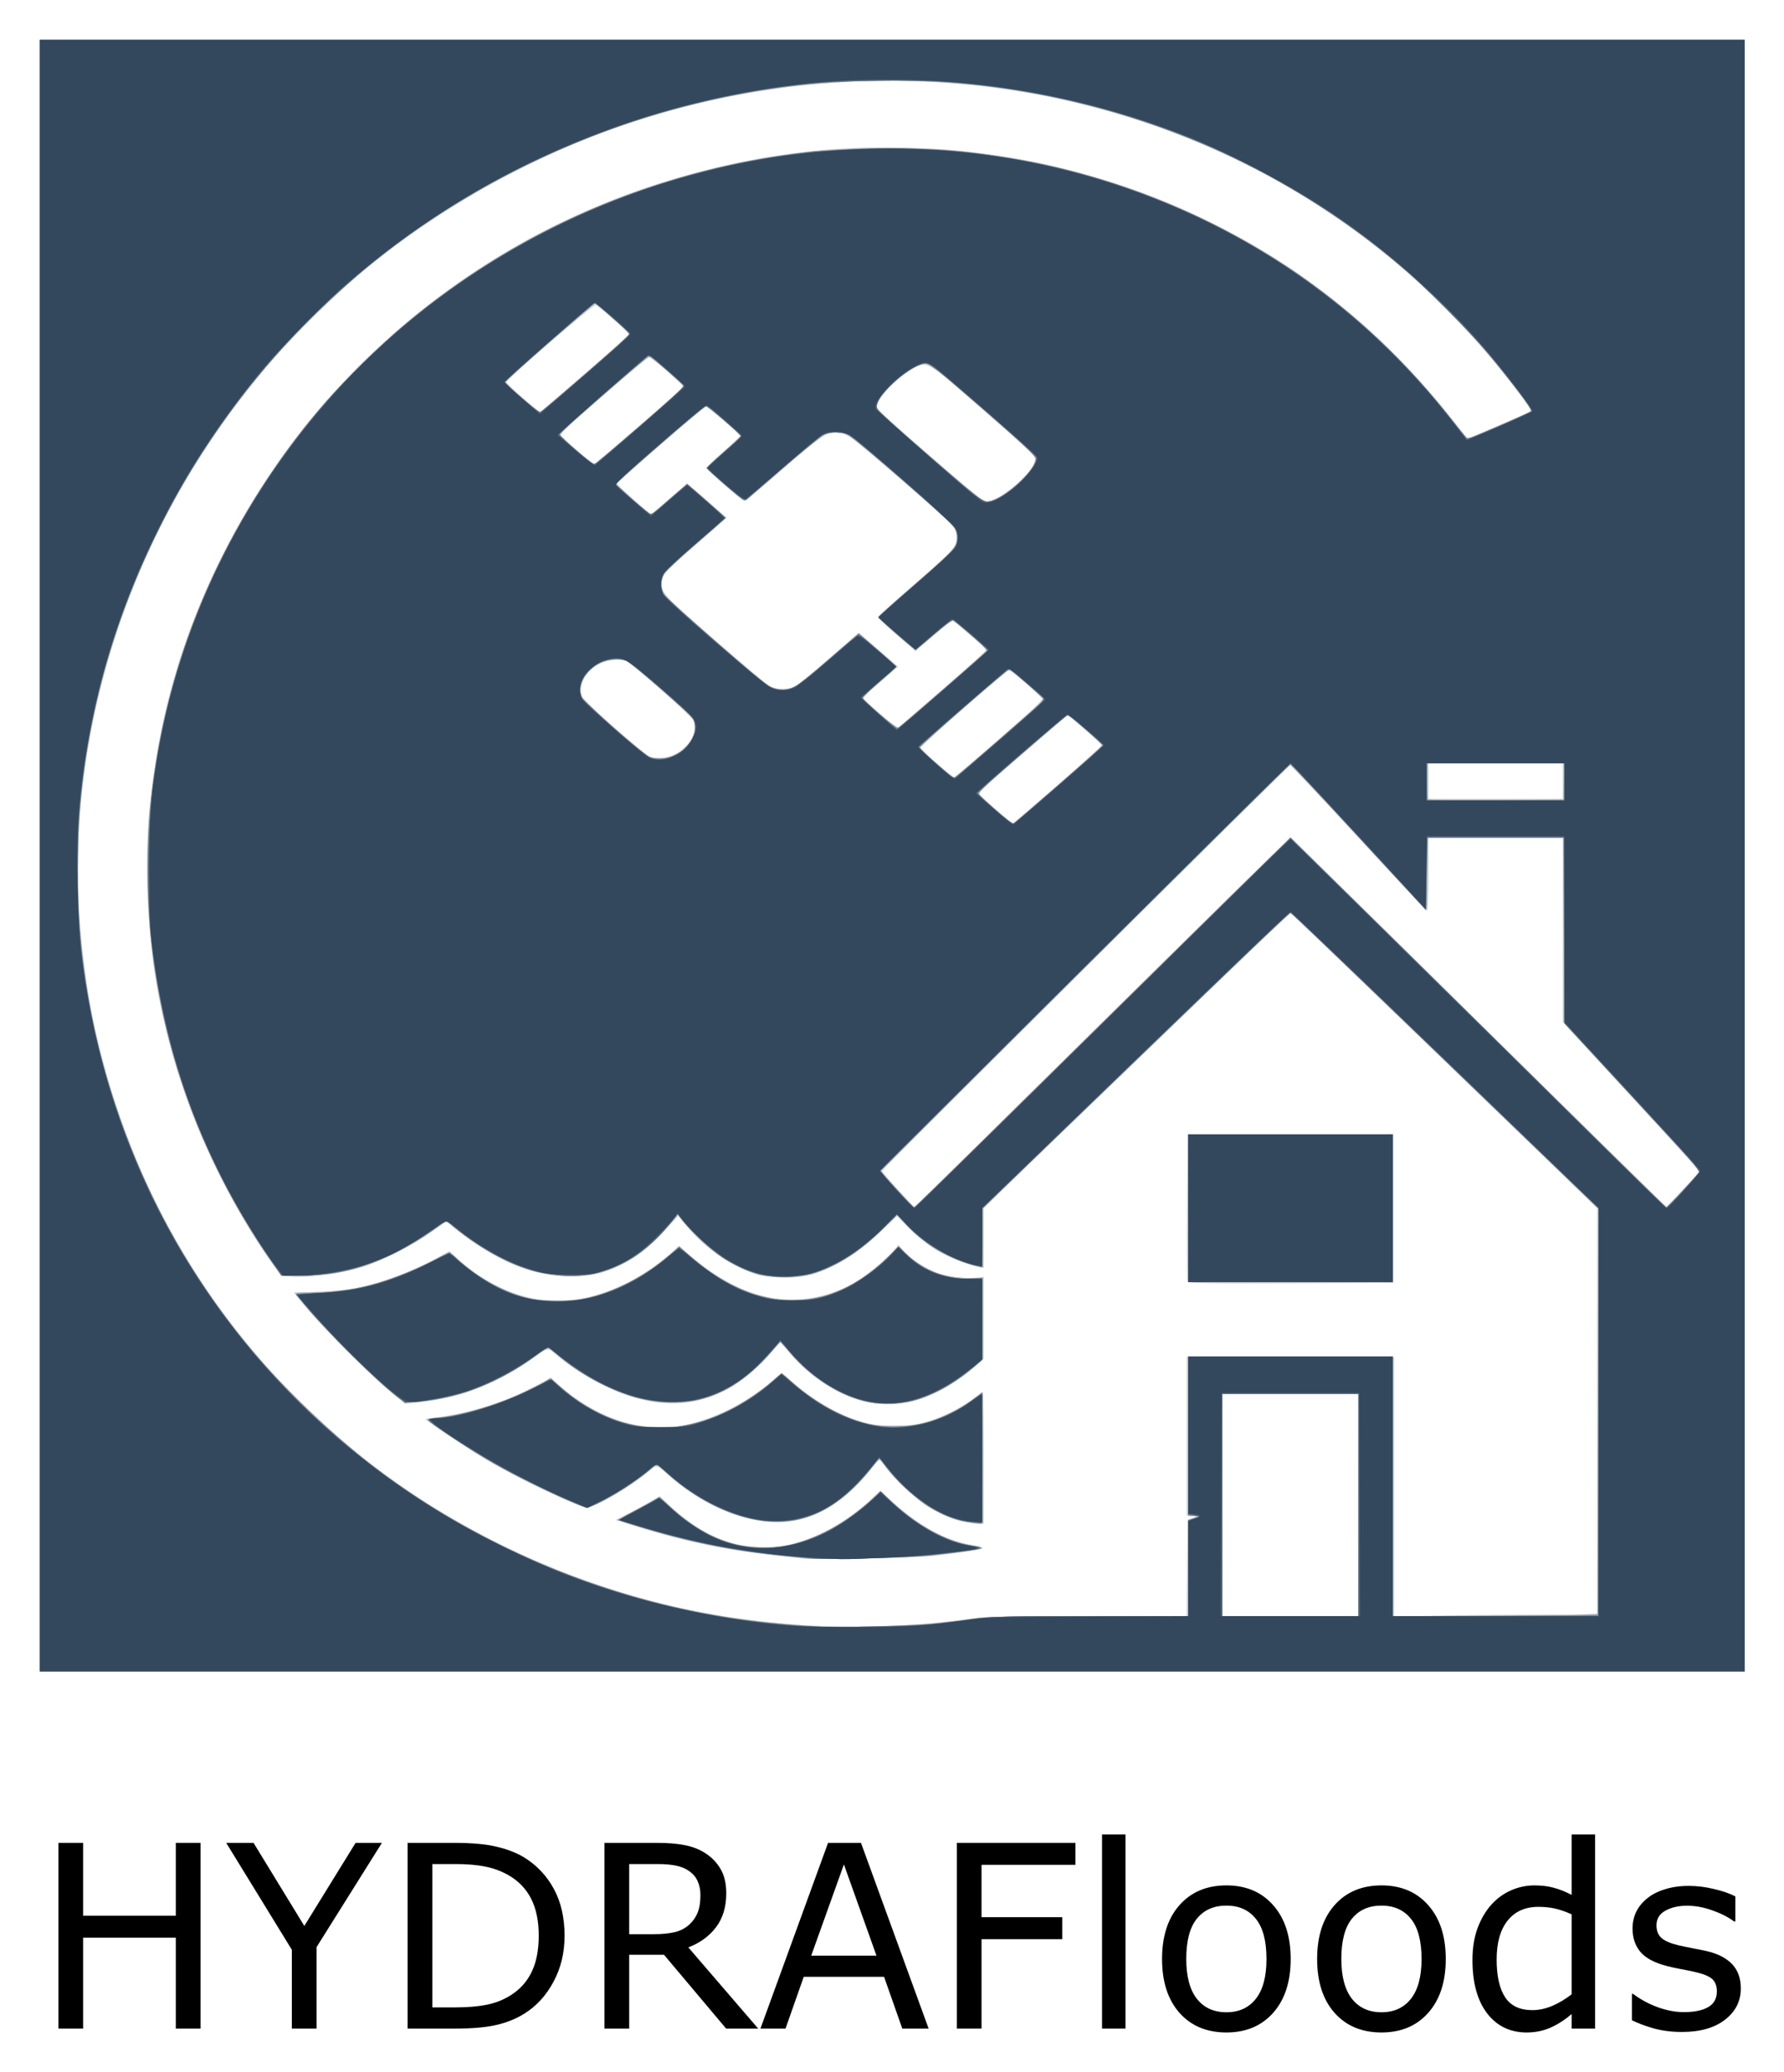 <svg xmlns="http://www.w3.org/2000/svg" role="img" viewBox="-32.76 -32.76 1466.52 1703.52"><title>HYDRAFloods logo</title><g id="g16136"><g id="text16275" transform="translate(-423.079 -6393.143) scale(5.251)"><path id="path16277" d="m 105.723,1528.893 h -3.867 v -14.238 H 87.344 v 14.238 h -3.867 v -29.082 h 3.867 v 11.406 h 14.512 v -11.406 h 3.867 z"/><path id="path16279" d="m 134.121,1499.811 -10.234,16.328 v 12.754 h -3.867 v -12.344 l -10.273,-16.738 h 4.277 l 7.949,13.008 8.027,-13.008 z"/><path id="path16281" d="m 162.715,1514.381 q 0,3.965 -1.738,7.188 -1.719,3.223 -4.59,5 -1.992,1.23 -4.453,1.777 -2.441,0.547 -6.445,0.547 h -7.344 v -29.082 h 7.266 q 4.258,0 6.758,0.625 2.52,0.606 4.258,1.68 2.969,1.855 4.629,4.941 1.66,3.086 1.66,7.324 z m -4.043,-0.059 q 0,-3.418 -1.191,-5.762 -1.191,-2.344 -3.555,-3.691 -1.719,-0.977 -3.652,-1.348 -1.934,-0.391 -4.629,-0.391 h -3.633 v 22.441 h 3.633 q 2.793,0 4.863,-0.41 2.09,-0.41 3.828,-1.523 2.168,-1.387 3.242,-3.652 1.094,-2.266 1.094,-5.664 z"/><path id="path16283" d="m 193.028,1528.893 h -5.02 l -9.727,-11.562 h -5.449 v 11.562 h -3.867 v -29.082 h 8.145 q 2.637,0 4.395,0.352 1.758,0.332 3.164,1.211 1.582,0.996 2.461,2.52 0.898,1.504 0.898,3.828 0,3.144 -1.582,5.273 -1.582,2.109 -4.355,3.184 z m -9.043,-20.898 q 0,-1.25 -0.449,-2.207 -0.43,-0.977 -1.445,-1.641 -0.84,-0.566 -1.992,-0.781 -1.152,-0.234 -2.715,-0.234 h -4.551 v 10.976 h 3.906 q 1.836,0 3.203,-0.312 1.367,-0.332 2.324,-1.211 0.879,-0.82 1.289,-1.875 0.43,-1.074 0.43,-2.715 z"/><path id="path16285" d="m 219.707,1528.893 h -4.121 l -2.852,-8.105 h -12.578 l -2.852,8.105 h -3.926 l 10.586,-29.082 h 5.156 z m -8.164,-11.426 -5.098,-14.277 -5.117,14.277 z"/><path id="path16287" d="m 242.696,1503.248 h -14.707 v 8.203 h 12.637 v 3.438 h -12.637 v 14.004 h -3.867 v -29.082 h 18.574 z"/><path id="path16289" d="m 250.528,1528.893 h -3.672 v -30.391 h 3.672 z"/><path id="path16291" d="m 276.387,1517.994 q 0,5.332 -2.734,8.418 -2.734,3.086 -7.324,3.086 -4.629,0 -7.363,-3.086 -2.715,-3.086 -2.715,-8.418 0,-5.332 2.715,-8.418 2.734,-3.106 7.363,-3.106 4.59,0 7.324,3.106 2.734,3.086 2.734,8.418 z m -3.789,0 q 0,-4.238 -1.66,-6.289 -1.66,-2.07 -4.609,-2.07 -2.988,0 -4.648,2.07 -1.641,2.051 -1.641,6.289 0,4.102 1.66,6.231 1.66,2.109 4.629,2.109 2.93,0 4.59,-2.09 1.68,-2.109 1.68,-6.25 z"/><path id="path16293" d="m 300.664,1517.994 q 0,5.332 -2.734,8.418 -2.734,3.086 -7.324,3.086 -4.629,0 -7.363,-3.086 -2.715,-3.086 -2.715,-8.418 0,-5.332 2.715,-8.418 2.734,-3.106 7.363,-3.106 4.59,0 7.324,3.106 2.734,3.086 2.734,8.418 z m -3.789,0 q 0,-4.238 -1.66,-6.289 -1.66,-2.07 -4.609,-2.07 -2.988,0 -4.648,2.07 -1.641,2.051 -1.641,6.289 0,4.102 1.66,6.231 1.66,2.109 4.629,2.109 2.93,0 4.59,-2.09 1.68,-2.109 1.68,-6.25 z"/><path id="path16295" d="m 324.043,1528.893 h -3.672 v -2.285 q -1.582,1.367 -3.301,2.129 -1.719,0.762 -3.73,0.762 -3.906,0 -6.211,-3.008 -2.285,-3.008 -2.285,-8.34 0,-2.773 0.781,-4.941 0.801,-2.168 2.148,-3.691 1.328,-1.484 3.086,-2.266 1.777,-0.781 3.672,-0.781 1.719,0 3.047,0.371 1.328,0.352 2.793,1.113 v -9.453 h 3.672 z m -3.672,-5.371 v -12.52 q -1.484,-0.664 -2.656,-0.918 -1.172,-0.254 -2.559,-0.254 -3.086,0 -4.805,2.148 -1.719,2.148 -1.719,6.094 0,3.887 1.328,5.918 1.328,2.012 4.258,2.012 1.562,0 3.164,-0.684 1.602,-0.703 2.988,-1.797 z"/><path id="path16297" d="m 346.856,1522.603 q 0,2.988 -2.48,4.902 -2.461,1.914 -6.738,1.914 -2.422,0 -4.453,-0.566 -2.012,-0.586 -3.379,-1.27 v -4.121 h 0.195 q 1.738,1.309 3.867,2.09 2.129,0.762 4.082,0.762 2.422,0 3.789,-0.781 1.367,-0.781 1.367,-2.461 0,-1.289 -0.742,-1.953 -0.742,-0.664 -2.852,-1.133 -0.781,-0.176 -2.051,-0.41 -1.25,-0.234 -2.285,-0.508 -2.871,-0.762 -4.082,-2.227 -1.191,-1.484 -1.191,-3.633 0,-1.348 0.547,-2.539 0.566,-1.191 1.699,-2.129 1.094,-0.918 2.773,-1.445 1.699,-0.547 3.789,-0.547 1.953,0 3.945,0.488 2.012,0.469 3.34,1.152 v 3.926 h -0.195 q -1.406,-1.035 -3.418,-1.738 -2.012,-0.723 -3.945,-0.723 -2.012,0 -3.398,0.781 -1.387,0.762 -1.387,2.285 0,1.348 0.84,2.031 0.82,0.683 2.656,1.113 1.016,0.234 2.266,0.469 1.27,0.234 2.109,0.43 2.559,0.586 3.945,2.012 1.387,1.445 1.387,3.828 z"/></g><g id="g16257" stroke-width="1.333"><path id="path16271" fill="#cbd0d5" d="M 0,670.667 V 0 H 700.667 1401.333 V 670.667 1341.333 H 700.667 0 Z m 730,631.216 c 12.467,-1.063 28.367,-2.811 35.333,-3.884 10.079,-1.552 29.484,-1.956 94.98,-1.975 l 82.313,-0.024 0.353,-39.548 0.353,-39.548 4.667,-1.684 4.667,-1.684 -5,-0.102 -5,-0.101 V 1148 1082.667 H 1028 h 85.333 v 106.882 106.882 l 41,-0.879 c 22.55,-0.484 60.05,-0.88 83.333,-0.882 H 1280 V 1127.515 960.364 L 1153.985,838.793 1027.969,717.221 953.937,788.59 c -40.718,39.253 -97.411,93.969 -125.985,121.592 l -51.952,50.224 v 24.612 24.612 l -5,-0.927 c -9.698,-1.797 -27.875,-9.527 -37.713,-16.037 -5.475,-3.623 -14.189,-10.858 -19.365,-16.079 l -9.412,-9.492 -12.713,12.227 c -20.665,19.875 -40.945,31.951 -61.797,36.799 -11.912,2.769 -30.623,1.893 -42.667,-1.996 -20.407,-6.591 -41.617,-21.42 -55.934,-39.106 l -6.556,-8.1 -12.513,13.16 c -14.286,15.024 -21.459,20.653 -34.592,27.143 -14.462,7.147 -24.164,9.296 -41.738,9.243 -23.085,-0.069 -42.243,-5.662 -65.939,-19.249 -11.643,-6.676 -30.388,-20.126 -33.831,-24.275 -1.512,-1.821 -3.267,-0.952 -14.489,7.176 -14.414,10.44 -43.068,25.02 -57.074,29.041 -20.154,5.786 -46.883,9.202 -59.585,7.615 l -7.093,-0.886 -9.562,-13.642 C 141.152,934.807 107.607,851.3 94.594,768.667 88.848,732.185 86.551,678.92 89.215,644 97.308,537.95 130.706,443.39 192.112,352.667 246.068,272.95 324.176,203.945 412,158.407 481.602,122.317 556.322,99.996 637.333,91.095 c 31.736,-3.487 94.541,-3.131 125.333,0.711 46.452,5.796 74.687,11.686 113.252,23.624 48.489,15.01 95.063,36.411 139.235,63.977 53.938,33.661 107.088,82.385 149.342,136.905 l 9.025,11.645 4.906,-2.048 c 2.698,-1.126 14.634,-6.278 26.524,-11.449 l 21.618,-9.401 -7.504,-10.197 C 1174.728,234.613 1121.352,183.256 1061.333,143.099 895.509,32.149 685.494,3.83 491.352,66.242 412.636,91.547 332.481,135.323 268.382,188.014 247.13,205.483 210.879,240.735 191.614,262.667 83.541,385.697 24.659,549.639 31.971,707.157 c 2.83,60.971 12.362,113.475 30.607,168.587 37.565,113.474 104.554,209.891 199.422,287.028 57,46.347 127.171,84.297 201.499,108.976 84.686,28.119 173.018,38.106 266.501,30.134 z m -104,-53.375 c -58.305,-6.039 -90.802,-12.325 -135.017,-26.116 l -17.684,-5.516 9.939,-4.995 c 5.467,-2.747 13.634,-7.161 18.15,-9.807 l 8.211,-4.812 9.102,8.586 c 16.135,15.221 33.886,25.631 51.774,30.364 14.114,3.734 35.716,3.703 49.997,-0.072 20.793,-5.497 46.757,-20.502 63.127,-36.482 l 6.933,-6.768 8.844,7.888 c 23.003,20.518 43.496,32.125 63.624,36.037 6.417,1.247 11.667,2.705 11.667,3.239 0,1.04 -12.271,3.021 -38,6.132 -15.307,1.851 -98.381,3.594 -110.667,2.321 z M 757.001,1217.92 c -21.894,-5.306 -48.048,-24.912 -65.33,-48.974 -1.554,-2.163 -2.574,-1.307 -10.863,9.119 -15.366,19.327 -35.733,33.329 -56.088,38.559 -29.953,7.697 -70.97,-5.306 -103.228,-32.726 -15.922,-13.534 -13.629,-12.904 -22.041,-6.052 -16.219,13.211 -43.113,28.82 -49.655,28.82 -7.117,0 -63.411,-27.171 -88.462,-42.696 -14.805,-9.176 -42.45,-27.874 -43.339,-29.314 -0.383,-0.62 2.761,-1.518 6.988,-1.996 26.038,-2.946 53.559,-11.361 78.561,-24.023 l 16.921,-8.569 6.102,5.681 c 15.393,14.332 37.495,26.657 56.768,31.656 15.184,3.938 38.858,4.002 53.107,0.143 23.533,-6.373 48.773,-19.958 65.916,-35.479 7.89,-7.143 6.397,-7.394 18.31,3.087 13.13,11.552 31.116,22.473 46.48,28.221 32.277,12.076 66.762,7.122 96.766,-13.902 5.868,-4.112 10.988,-7.476 11.378,-7.476 0.39,0 0.709,24.3 0.709,54 v 54 l -5.667,-0.111 c -3.117,-0.061 -9.116,-0.947 -13.332,-1.969 z m -70.119,-96.754 c -24.14,-2.942 -53.274,-20.154 -70.799,-41.825 l -7.251,-8.966 -6.019,7.146 c -19.078,22.65 -41.425,37.131 -64.423,41.749 -16.792,3.372 -33.899,2.031 -53.668,-4.204 -19.089,-6.021 -44.734,-20.508 -59.797,-33.779 -7.471,-6.582 -6.303,-6.848 -23.591,5.391 -13.742,9.729 -36.697,21.205 -51.819,25.907 -10.818,3.364 -26.26,6.351 -41.703,8.068 l -7.522,0.836 -12.478,-10.338 c -16.31,-13.514 -55.22,-52.413 -68.503,-68.484 L 208.838,1030 l 19.914,-0.803 c 10.953,-0.442 25.028,-1.785 31.278,-2.986 19.514,-3.749 46.736,-13.893 66.459,-24.765 l 9.822,-5.414 9.511,8.21 c 11.78,10.169 20.921,16.074 34.777,22.463 42.731,19.705 92.379,9.64 136.319,-27.635 l 8.511,-7.22 10.285,8.538 c 21.884,18.167 40.686,28.33 61.171,33.064 23.119,5.342 49.162,1.497 70.798,-10.453 9.73,-5.374 27.593,-19.668 33.332,-26.672 l 4.781,-5.834 3.201,4.09 c 4.725,6.038 19.174,15.877 27.734,18.885 9.378,3.296 24.454,5.247 32.855,4.252 l 6.412,-0.759 v 33.651 33.651 l -4.333,4.079 c -8.596,8.092 -23.952,18.583 -34.701,23.707 -17.37,8.28 -33.24,11.169 -50.084,9.116 z m 256.399,-100.156 c -0.354,-0.922 -0.487,-28.677 -0.295,-61.677 l 0.348,-60 H 1028 1112.667 V 960.667 1022 l -84.371,0.343 c -66.788,0.272 -84.505,-0.01 -85.014,-1.333 z M 1084,1204.667 v -91.333 h -56 -56 V 1204.667 1296 H 1028 1084 Z M 956.518,725.553 c 38.785,-38.254 70.961,-69.553 71.503,-69.553 0.542,0 70.209,68.368 154.815,151.93 l 153.83,151.93 13.623,-14.263 c 7.493,-7.845 13.643,-14.741 13.667,-15.325 0.024,-0.584 -25.157,-28.399 -55.957,-61.811 l -56,-60.749 v -75.856 -75.856 h -55.333 -55.333 v 30 c 0,16.5 -0.494,30 -1.097,30 -0.603,0 -25.951,-27.001 -56.327,-60.002 -30.376,-33.001 -55.699,-59.846 -56.272,-59.655 -1.254,0.418 -334.774,331.879 -335.425,333.353 -0.25,0.566 5.671,7.62 13.157,15.675 l 13.611,14.646 83.51,-82.456 c 45.93,-45.351 115.243,-113.755 154.028,-152.009 z M 836.667,612.55 c 19.8,-17.27 36,-31.912 36,-32.536 0,-0.625 -6.26,-6.539 -13.91,-13.142 l -13.91,-12.006 -14.09,12.318 c -7.749,6.775 -23.69,20.602 -35.423,30.726 -11.733,10.125 -22.083,19.109 -23,19.964 -1.304,1.217 1.399,4.226 12.435,13.841 7.756,6.757 14.506,12.274 15,12.261 0.494,-0.014 17.098,-14.155 36.898,-31.425 z M 1252,609.333 v -14.667 h -55.333 -55.333 v 14.667 14.667 H 1196.667 1252 Z M 788.833,574.521 c 30.431,-26.596 36.469,-32.44 34.974,-33.853 -0.994,-0.939 -7.46,-6.574 -14.369,-12.521 -10.908,-9.389 -12.839,-10.577 -14.667,-9.021 -35.669,30.375 -71.999,62.827 -71.179,63.583 5.1,4.704 27.571,23.958 27.96,23.958 0.274,0 17.051,-14.465 37.28,-32.145 z M 522.527,587.153 c 11.802,-5.881 18.507,-18.22 14.784,-27.207 -1.748,-4.221 -51.01,-47.671 -56.377,-49.726 -4.537,-1.737 -16.328,-0.065 -21.994,3.12 -12.42,6.981 -17.918,21.789 -11.085,29.861 3.564,4.211 47.183,42.324 51.479,44.981 5.814,3.596 14.703,3.202 23.194,-1.029 z m 219.473,-53.159 c 17.6,-15.259 33.101,-28.767 34.447,-30.019 2.345,-2.182 1.885,-2.767 -11.11,-14.126 -7.456,-6.517 -14.114,-12.052 -14.796,-12.299 -0.682,-0.247 -7.867,5.311 -15.966,12.352 l -14.727,12.802 -15.59,-13.615 c -8.575,-7.488 -15.591,-14.001 -15.591,-14.474 0,-0.473 12.3,-11.491 27.333,-24.485 35.963,-31.085 37.333,-32.598 37.333,-41.226 0,-6.406 -0.361,-7.1 -7.017,-13.495 -3.86,-3.708 -23.411,-20.978 -43.448,-38.378 -36.337,-31.554 -40.44,-34.397 -49.535,-34.322 -6.631,0.055 -13.709,5.044 -41.547,29.291 -15.577,13.567 -29.357,25.42 -30.623,26.341 -2.006,1.459 -4.286,-0.053 -17.732,-11.759 -8.487,-7.388 -15.431,-13.968 -15.431,-14.621 0,-0.653 6.3,-6.72 14,-13.482 7.7,-6.762 13.961,-12.636 13.912,-13.053 -0.106,-0.92 -26.248,-23.252 -27.91,-23.843 -0.646,-0.23 -17.261,13.513 -36.922,30.54 -19.661,17.027 -36.217,31.365 -36.791,31.862 -0.575,0.498 5.487,6.655 13.47,13.684 l 14.515,12.78 14.413,-12.557 c 7.927,-6.907 14.88,-12.557 15.45,-12.557 1.642,0 31.996,26.952 31.575,28.036 -0.208,0.536 -11.617,10.689 -25.353,22.561 -37.49,32.404 -37.665,30.216 5.414,67.782 47.283,41.231 52.634,45.746 56.791,47.904 5.031,2.613 15.228,2.594 20.204,-0.037 2.144,-1.134 14.297,-11.098 27.007,-22.143 12.71,-11.045 23.68,-20.434 24.378,-20.866 1.107,-0.684 5.509,2.805 28.739,22.775 l 4.669,4.014 -14.756,12.641 c -14.066,12.051 -14.646,12.75 -12.417,14.98 1.286,1.286 7.725,7.081 14.308,12.876 11.617,10.227 12.048,10.469 14.636,8.209 1.467,-1.281 17.067,-14.813 34.667,-30.072 z m 40.801,-155.539 c 13.695,-4.668 35.866,-26.155 35.866,-34.759 0,-0.959 -19.559,-18.754 -43.465,-39.544 l -43.465,-37.801 -5.373,0.721 c -13.251,1.777 -41.01,28.11 -37.974,36.023 0.926,2.413 86.532,76.86 88.411,76.886 0.807,0.011 3.507,-0.675 6,-1.524 z M 495.162,315.333 c 18.693,-16.133 34.028,-29.675 34.079,-30.092 0.051,-0.418 -6.214,-6.297 -13.922,-13.066 -12.452,-10.935 -14.283,-12.113 -16.426,-10.574 -1.327,0.953 -18.128,15.45 -37.337,32.215 l -34.925,30.483 5.684,4.989 c 22.84,20.048 22.747,19.985 25.92,17.593 1.617,-1.219 18.234,-15.415 36.927,-31.549 z m -34.495,-51.909 c 11.733,-10.125 22.077,-19.102 22.986,-19.95 1.286,-1.199 -1.302,-4.133 -11.653,-13.211 -7.318,-6.418 -14.062,-11.955 -14.986,-12.303 -1.696,-0.639 -73.68,61.267 -73.68,63.365 0,0.622 6.26,6.533 13.91,13.137 l 13.91,12.006 14.09,-12.318 c 7.749,-6.775 23.69,-20.602 35.423,-30.726 z"/><path id="path16269" fill="#bbc2c9" d="M 0,670.667 V 0 H 700.667 1401.333 V 670.667 1341.333 H 700.667 0 Z m 732.667,631.411 c 11,-1.062 26.146,-2.864 33.658,-4.004 11.232,-1.705 28.223,-2.073 95.667,-2.073 h 82.009 v -39.833 -39.833 l 4.333,-1.067 4.333,-1.067 -4.333,-0.517 -4.333,-0.517 v -65.249 -65.249 H 1028 1112 V 1189.333 1296 h 42.449 c 23.347,0 61.447,-0.397 84.667,-0.882 l 42.217,-0.882 V 1128.002 961.767 l -21.667,-21.226 c -50.456,-49.429 -230.671,-222.542 -231.672,-222.542 -0.6,0 -38.195,35.765 -83.543,79.477 -45.348,43.712 -93.552,90.161 -107.118,103.22 -13.567,13.059 -33.217,32.149 -43.667,42.423 l -19,18.68 v 23.734 23.734 l -4.333,-0.821 c -5.879,-1.113 -18.991,-6.042 -27.047,-10.167 -10.023,-5.131 -18.962,-11.917 -29.323,-22.258 l -9.37,-9.352 -10.63,10.411 c -18.687,18.302 -37.106,30.358 -56.63,37.067 -5.841,2.007 -11.132,2.516 -26,2.499 -17.897,-0.02 -19.108,-0.198 -29.366,-4.314 -18.438,-7.399 -35.774,-20.466 -51.629,-38.913 l -6.23,-7.249 -3.011,3.915 c -6.044,7.858 -19.293,20.995 -27.088,26.86 -28.503,21.442 -60.851,25.26 -99.528,11.748 -13.251,-4.63 -33.41,-16.278 -48.259,-27.885 l -12.359,-9.661 -12.599,9.08 c -6.929,4.994 -19.799,12.643 -28.599,16.999 -27.041,13.384 -49.27,18.764 -77.555,18.771 h -16.221 l -3.904,-5 C 176.145,986.866 148.68,938.286 132.87,901.127 83.199,784.379 74.696,654.563 108.68,531.833 154.508,366.329 269.32,228.606 425.191,152.159 487.205,121.745 552.625,102.019 620,93.418 744.403,77.537 871.652,100.713 979.021,158.807 c 70.482,38.136 127.029,85.127 176.346,146.548 7.351,9.155 14.372,18.088 15.603,19.853 l 2.238,3.207 25.729,-11.059 c 14.151,-6.082 26.179,-11.456 26.729,-11.94 2.286,-2.015 -37.345,-51.213 -61.464,-76.302 C 1064.75,125.662 932.889,59.462 786.368,39.423 612.054,15.583 430.128,64.071 287.529,172.376 195.794,242.051 120.304,341.162 77.088,448.667 33.04,558.243 20.481,672.565 39.971,786.536 c 13.944,81.54 46.466,164.296 91.594,233.075 30.935,47.147 69.657,91.271 112.893,128.642 107.092,92.564 243.77,147.478 387.542,155.706 26.398,1.511 74.929,0.604 100.667,-1.88 z m -103.333,-53.546 c -2.567,-0.303 -13.603,-1.473 -24.526,-2.602 -40.359,-4.169 -80.068,-12.692 -121.904,-26.163 l -8.43,-2.715 15.422,-8.356 c 8.482,-4.596 16.315,-9.097 17.406,-10.003 1.65,-1.37 3.298,-0.384 9.805,5.867 31.984,30.722 67.766,41.489 104.219,31.361 21.812,-6.061 43.177,-18.229 60.197,-34.285 l 9.085,-8.57 10.362,9.217 c 23.945,21.299 42.87,31.685 64.128,35.196 5.262,0.869 9.568,2.001 9.568,2.516 0,1.027 -13.934,3.153 -40.667,6.207 -16.395,1.873 -93.913,3.599 -104.667,2.331 z M 756.483,1217.358 c -10.259,-2.689 -20.274,-7.318 -29.816,-13.78 -7.952,-5.385 -25.702,-22.608 -31.697,-30.755 l -4.79,-6.51 -4.09,5.151 c -27.422,34.54 -53.417,48.701 -85.973,46.833 -27.068,-1.553 -59.753,-16.818 -84.092,-39.275 l -8.641,-7.973 -8.692,6.94 c -19.997,15.965 -44.358,29.478 -50.816,28.186 -5.675,-1.135 -38.679,-16.039 -56.543,-25.534 -20.017,-10.64 -46.278,-26.657 -62.261,-37.974 L 316.833,1134 l 11.6,-1.536 c 29.384,-3.892 63.377,-15.425 85.842,-29.125 l 5.608,-3.42 7.062,6.374 c 29,26.174 63.906,38.403 96.57,33.834 12.295,-1.72 31.752,-7.724 42.486,-13.11 10.38,-5.209 27.215,-16.521 35.847,-24.09 l 7.847,-6.879 7.487,6.44 c 19.077,16.41 38.318,27.685 57.559,33.727 8.48,2.663 12.649,3.11 28.594,3.063 16.789,-0.049 19.712,-0.419 29.058,-3.677 13.687,-4.771 23.758,-9.951 33.942,-17.456 l 8.333,-6.141 V 1166.003 1220 l -4.333,-0.073 c -2.383,-0.04 -8.616,-1.196 -13.851,-2.568 z m -248.651,-97.331 c -28.343,-3.555 -63.217,-20.431 -85.88,-41.557 l -4.048,-3.774 -9.285,6.784 c -30.747,22.466 -65.521,36.17 -96.685,38.101 l -12.734,0.789 -12.599,-10.518 c -21.488,-17.938 -63.766,-61.305 -74.605,-76.527 l -2.417,-3.395 15.094,-0.19 c 26.66,-0.335 46.928,-4.492 73.996,-15.18 9.167,-3.619 21.411,-9.205 27.21,-12.412 l 10.543,-5.831 10.275,8.841 c 26.298,22.629 58.444,34.285 87.266,31.644 28.559,-2.617 64.457,-19.298 85.618,-39.784 l 5.578,-5.4 8.422,7.372 c 27.742,24.284 56.723,36.974 84.422,36.966 28.859,-0.01 54.468,-11.29 77.906,-34.32 l 9.906,-9.733 6.094,5.923 c 13.854,13.464 29.79,19.794 50.427,20.031 l 12.333,0.142 6.6e-4,33.497 6.6e-4,33.497 -5.667,5.209 c -14.861,13.662 -35.501,25.237 -51.891,29.101 -10.874,2.563 -28.755,2.543 -39.776,-0.045 -19.792,-4.649 -40.209,-17.68 -58.127,-37.101 l -10.465,-11.342 -11.858,12.635 c -17.681,18.839 -32.408,28.489 -51.59,33.804 -11.654,3.229 -25.594,4.261 -37.463,2.772 z M 944,960.667 V 900 H 1028 h 84 v 60.667 60.667 h -84 -84 z M 1084,1204.667 v -91.333 h -56 -56 V 1204.667 1296 H 1028 1084 Z M 842.26,838.589 c 67.324,-66.41 136.67,-134.743 154.101,-151.853 l 31.694,-31.108 27.639,27.176 c 15.201,14.947 84.544,83.281 154.094,151.853 69.55,68.572 126.861,124.676 127.358,124.676 0.496,0 6.979,-6.59 14.406,-14.644 l 13.503,-14.644 -11.686,-12.69 c -6.428,-6.979 -31.863,-34.59 -56.523,-61.356 l -44.836,-48.667 v -75.667 -75.667 h -55.333 -55.333 v 30.111 c 0,17.689 -0.504,29.928 -1.222,29.667 -0.672,-0.244 -25.954,-27.294 -56.182,-60.111 -30.227,-32.817 -55.39,-59.667 -55.916,-59.667 -1.545,0 -335.886,332.535 -335.815,334 0.086,1.757 25.529,29.927 26.728,29.592 0.509,-0.142 56.009,-54.594 123.333,-121.003 z m -3.208,-227.804 c 18.855,-16.435 34.281,-30.295 34.281,-30.799 0,-0.504 -6.389,-6.435 -14.197,-13.179 l -14.197,-12.261 -3.469,3.175 c -1.908,1.746 -18.653,16.268 -37.211,32.271 -27.74,23.921 -33.432,29.405 -32,30.832 0.958,0.955 7.442,6.774 14.408,12.931 12.109,10.702 12.786,11.101 15.385,9.053 1.495,-1.178 18.145,-15.589 37,-32.024 z M 1252,610 v -15.333 h -55.333 -55.333 v 15.333 15.333 H 1196.667 1252 Z M 788.886,574.83 c 19.679,-17.143 35.957,-31.621 36.172,-32.173 0.215,-0.552 -5.988,-6.487 -13.784,-13.19 -14.129,-12.147 -14.185,-12.179 -17.312,-9.827 -8.686,6.532 -71.063,61.167 -70.852,62.058 0.475,2.003 26.911,24.843 28.442,24.574 0.854,-0.15 17.654,-14.299 37.333,-31.443 z m -266.162,12.474 c 6.715,-3.403 13.977,-11.653 15.461,-17.566 0.426,-1.699 0.378,-5.206 -0.107,-7.793 -0.758,-4.041 -4.371,-7.748 -25.658,-26.325 -13.626,-11.891 -26.345,-22.667 -28.264,-23.945 -2.16,-1.439 -6.055,-2.328 -10.227,-2.333 -17.715,-0.023 -33.846,17.274 -28.365,30.414 1.78,4.266 49.634,47.375 55.103,49.638 5.508,2.279 15.258,1.356 22.057,-2.09 z M 743.711,532.691 c 19.274,-16.734 34.874,-30.861 34.667,-31.394 -0.674,-1.73 -27.512,-24.165 -28.628,-23.933 -0.596,0.124 -7.346,5.568 -15.001,12.097 -7.655,6.529 -14.378,11.872 -14.939,11.872 -2.094,0 -30.595,-25.644 -30.112,-27.094 0.277,-0.83 13.604,-12.924 29.616,-26.875 16.012,-13.951 30.298,-26.968 31.748,-28.926 3.476,-4.697 3.485,-13.492 0.02,-18.21 -4.353,-5.926 -80.681,-71.998 -86.502,-74.879 -6.002,-2.97 -10.895,-3.336 -17.912,-1.34 -3.092,0.88 -15.238,10.522 -35.992,28.572 -26.466,23.018 -31.637,26.984 -33.333,25.569 -12.831,-10.704 -29.342,-25.45 -29.342,-26.205 0,-0.527 6.3,-6.474 14,-13.215 7.7,-6.741 14,-12.676 14,-13.188 0,-1.394 -28.154,-24.952 -29.145,-24.387 -0.47,0.268 -17.239,14.668 -37.264,32 l -36.409,31.513 6.491,6 c 3.57,3.3 10.124,9.14 14.565,12.978 l 8.074,6.978 14.511,-12.606 c 7.981,-6.933 15,-12.461 15.597,-12.283 2.561,0.763 31.431,26.762 30.818,27.754 -0.372,0.602 -11.446,10.43 -24.609,21.842 -13.163,11.411 -24.84,22.501 -25.948,24.643 -2.716,5.252 -2.527,10.503 0.56,15.566 3.085,5.059 79.712,72.043 86.591,75.694 6.57,3.487 15.797,3.37 21.98,-0.278 3.895,-2.298 27.065,-21.758 48.442,-40.684 l 2.921,-2.586 15.327,13.158 c 8.43,7.237 15.332,13.758 15.339,14.491 0.007,0.733 -6.254,6.671 -13.914,13.195 -7.66,6.524 -13.887,12.224 -13.839,12.667 0.048,0.443 6.489,6.321 14.313,13.062 12.041,10.376 14.535,11.996 16.245,10.558 1.111,-0.935 17.791,-15.39 37.065,-32.124 z m 43.955,-156.108 c 7.733,-3.853 24.113,-18.419 28.26,-25.131 1.507,-2.439 2.741,-5.646 2.741,-7.126 0,-1.872 -13.023,-14.006 -42.764,-39.843 -49.378,-42.897 -46.967,-41.602 -60.807,-32.657 -14.771,9.547 -27.096,23.065 -27.096,29.719 0,2.445 11.069,12.576 59.301,54.275 16.913,14.622 29.063,24.179 30.738,24.179 1.524,0 5.856,-1.537 9.627,-3.416 z M 492.41,317.842 c 19.941,-17.32 36.436,-31.957 36.655,-32.527 0.377,-0.982 -25.322,-24.177 -27.782,-25.074 -0.64,-0.234 -17.756,14.08 -38.034,31.808 -30.662,26.806 -36.565,32.525 -35.059,33.967 4.048,3.876 26.905,23.316 27.415,23.316 0.302,0 16.864,-14.171 36.806,-31.491 z M 448,274.687 c 17.233,-14.887 32.712,-28.374 34.397,-29.971 l 3.064,-2.904 -14.551,-12.811 -14.551,-12.811 -36.475,31.789 c -20.061,17.484 -36.657,32.337 -36.881,33.008 -0.224,0.671 5.994,6.747 13.818,13.504 14.14,12.212 14.241,12.27 17.034,9.774 1.546,-1.381 16.91,-14.691 34.144,-29.578 z"/><path id="path16267" fill="#97a2ad" d="M 0,670.667 V 0 H 700.667 1401.333 V 670.667 1341.333 H 700.667 0 Z m 734.902,631.413 c 10.763,-1.087 25.307,-2.9 32.319,-4.028 10.479,-1.686 27.357,-2.052 94.764,-2.052 h 82.014 v -39.33 -39.33 l 4.333,-1.895 4.333,-1.895 -4.333,-0.109 -4.333,-0.109 V 1148 1082.667 H 1028 1112 V 1189.333 1296 l 67.667,-0.01 c 37.217,0 75.317,-0.396 84.667,-0.872 l 17,-0.867 6e-4,-166.794 6e-4,-166.794 -8.643,-8 c -4.754,-4.4 -61.468,-59 -126.032,-121.333 -64.564,-62.333 -117.825,-113.475 -118.358,-113.648 -0.533,-0.173 -33.175,30.727 -72.538,68.667 -39.363,37.939 -96.186,92.681 -126.274,121.647 l -54.704,52.667 -0.059,24.333 c -0.033,13.383 -0.352,24.333 -0.71,24.333 -0.358,0 -6.208,-1.786 -13,-3.968 -17.75,-5.704 -31.505,-14.226 -45.027,-27.896 l -11.344,-11.469 -11.84,11.761 c -19.725,19.593 -41.335,32.9 -60.932,37.519 -9.712,2.289 -28.303,2.624 -37.207,0.671 -8.075,-1.772 -21.619,-7.484 -31.15,-13.138 -8.679,-5.149 -26.592,-21.404 -34.278,-31.106 l -4.985,-6.293 -2.062,3.146 c -1.134,1.73 -5.455,6.811 -9.602,11.291 -34.285,37.032 -74.187,45.929 -121.923,27.186 -12.354,-4.851 -33.554,-17.539 -45.983,-27.52 l -10.65,-8.553 -8.017,5.886 c -22.234,16.323 -47.558,28.568 -71.532,34.588 -10.784,2.708 -18.403,3.627 -34.701,4.189 l -20.883,0.719 -6.45,-8.885 C 170.832,977.682 141.681,923.997 127.583,888 108.198,838.504 97.082,792.927 91.161,738.667 88.309,712.536 87.924,654.294 90.446,630.667 102.539,517.388 141.312,419.586 210.702,327.333 c 29.174,-38.786 73.632,-82.732 115.298,-113.97 71.096,-53.302 143.551,-87.128 232.667,-108.622 87.709,-21.155 188.913,-21.157 277.125,-0.006 129.902,31.147 239.191,100.203 321.537,203.169 6.702,8.38 13.032,16.445 14.066,17.922 1.838,2.624 2.46,2.436 27.576,-8.352 14.133,-6.07 26.146,-11.465 26.696,-11.988 1.173,-1.117 -6.531,-11.96 -24.211,-34.074 C 1135.213,188.555 1044.984,121.356 946.667,81.656 861.764,47.372 773.862,31.487 681.545,33.744 580.9,36.205 489.532,59.056 395.333,105.328 279.354,162.297 180.288,255.73 115.402,369.338 21.573,533.622 5.224,724.045 70.013,898 c 23.123,62.086 54.416,117.067 97.515,171.333 26.034,32.78 77.601,82.129 113.883,108.985 50.107,37.089 113.929,70.603 172.59,90.63 62.381,21.297 110.616,30.528 186,35.594 15.167,1.019 76.078,-0.561 94.902,-2.463 z m -103.569,-53.552 c -2.933,-0.299 -14.633,-1.496 -26,-2.659 -37.413,-3.83 -74.671,-11.576 -113.019,-23.496 l -17.686,-5.498 13.019,-6.824 c 7.161,-3.753 14.909,-7.944 17.219,-9.312 l 4.2,-2.489 10.069,8.781 c 18.62,16.239 34.027,25.1 51.533,29.636 36.742,9.521 74.493,-2.485 111.872,-35.578 l 8.559,-7.577 10.117,9.315 c 20.398,18.781 43.348,31.276 63.784,34.727 5.317,0.898 9.667,2.007 9.667,2.466 0,0.924 -15.653,3.204 -42,6.117 -16.437,1.817 -89.943,3.552 -101.333,2.391 z M 761.505,1218.498 c -8.795,-1.461 -20.485,-6.092 -30.357,-12.026 -9.342,-5.615 -28.808,-23.817 -35.732,-33.41 l -5.25,-7.275 -7.55,9.439 c -24.975,31.224 -51.608,45.094 -82.616,43.026 -27.202,-1.815 -59.78,-17.059 -84.093,-39.35 l -8.759,-8.031 -5.907,5.044 c -13.914,11.88 -45.563,30.751 -51.572,30.751 -5.183,0 -54.765,-23.667 -79.756,-38.071 -7.286,-4.199 -22.247,-13.701 -33.247,-21.115 -17.994,-12.129 -19.599,-13.517 -16,-13.843 28.91,-2.622 70.504,-15.873 92.707,-29.535 l 6.263,-3.854 8.515,7.44 c 21.773,19.026 43.721,29.33 69.263,32.518 34.114,4.258 71.474,-9.06 104.518,-37.257 l 7.843,-6.693 9.377,8.07 c 19.999,17.212 41.24,28.654 62.507,33.668 12.069,2.846 31.714,2.56 44.461,-0.647 12.405,-3.121 31.667,-12.365 41.547,-19.939 l 7,-5.366 V 1166.02 1220 l -3,-0.156 c -1.65,-0.086 -6.223,-0.691 -10.162,-1.346 z m -253.211,-98.755 c -24.106,-2.352 -55.473,-16.514 -79.789,-36.023 l -11.215,-8.998 -7.645,5.794 c -25.371,19.227 -55.341,32.528 -84.213,37.374 -19.52,3.276 -25.393,2.905 -31.582,-1.995 -22.364,-17.71 -67.24,-63.195 -82.774,-83.895 -1.312,-1.748 0.541,-2.023 14.711,-2.185 31.133,-0.356 61.393,-8.255 93.86,-24.503 l 17.648,-8.831 3.686,3.862 c 12.281,12.868 35.572,26.781 54.352,32.466 10.604,3.21 14.171,3.632 30.667,3.632 16.443,0 20.096,-0.43 30.667,-3.607 21.74,-6.535 44.167,-19.019 61.132,-34.03 l 7.799,-6.901 5.746,5.297 c 48.984,45.152 104.518,51.232 150.656,16.494 5.867,-4.417 13.617,-11.078 17.222,-14.801 l 6.555,-6.77 7.747,7.173 c 13.799,12.775 34.866,20.347 52.808,18.979 l 8.333,-0.635 v 33.77 33.77 l -7.388,6.378 c -16.9,14.591 -37.223,25.271 -54.219,28.494 -33.824,6.415 -68.652,-8.486 -97.105,-41.544 l -7.755,-9.011 -2.147,3.276 c -4.229,6.454 -19.832,21.972 -28.713,28.555 -20.575,15.253 -42.241,21.031 -69.046,18.415 z M 944,960.667 V 900 H 1028 h 84 v 60.667 60.667 h -84 -84 z M 1084,1204.667 v -91.333 h -56 -56 V 1204.667 1296 H 1028 1084 Z M 745.211,934.351 c 14.367,-14.107 83.625,-82.357 153.906,-151.667 70.281,-69.31 128.285,-126.018 128.897,-126.018 0.612,0 56.809,54.929 124.883,122.065 68.073,67.136 137.438,135.479 154.143,151.874 l 30.373,29.809 9.046,-9.874 c 4.976,-5.43 11.211,-12.295 13.857,-15.254 l 4.811,-5.38 -55.87,-60.62 -55.87,-60.62 -0.026,-76.333 -0.026,-76.333 h -56.642 -56.642 l -0.358,29.759 -0.358,29.759 -55.097,-59.759 c -30.304,-32.868 -55.657,-59.759 -56.341,-59.759 -0.684,0 -76.804,75.099 -169.156,166.886 l -167.913,166.886 4.92,5.55 c 11.616,13.101 22.293,24.654 22.798,24.666 0.3,0.007 12.3,-11.529 26.667,-25.636 z m 93.203,-322.827 c 19.205,-16.761 34.919,-30.937 34.919,-31.501 0,-0.564 -6.342,-6.555 -14.093,-13.314 -12.668,-11.045 -14.32,-12.093 -16.333,-10.365 -1.232,1.057 -18.04,15.595 -37.352,32.306 -34.211,29.604 -35.049,30.447 -32.636,32.86 1.362,1.362 7.862,7.202 14.445,12.978 9.789,8.588 12.349,10.229 14.051,9.006 1.145,-0.822 17.795,-15.209 37,-31.97 z m 414.629,-1.858 0.377,-15 H 1196.71 1140 v 14.444 c 0,7.944 0.406,14.851 0.903,15.348 0.497,0.497 25.847,0.747 56.333,0.556 l 55.43,-0.348 z M 788.667,575.23 c 19.8,-17.263 36.178,-31.885 36.395,-32.494 0.379,-1.063 -26.712,-25.403 -28.275,-25.403 -1.385,0 -73.454,63.15 -73.454,64.364 0,1.524 26.227,24.83 28,24.881 0.733,0.021 17.533,-14.085 37.333,-31.348 z m -268.291,13.638 c 14.414,-6.04 22.676,-22.934 15.609,-31.918 -2.972,-3.778 -46.248,-41.6 -51.805,-45.276 -5.096,-3.371 -15.378,-3.009 -23.514,0.828 -7.762,3.66 -11.728,7.591 -14.603,14.472 -2.457,5.881 -2.587,9.085 -0.548,13.559 1.389,3.047 45.058,42.39 53.046,47.79 4.187,2.831 15.675,3.117 21.815,0.544 z M 742.998,533.613 c 19.618,-17.135 35.669,-31.57 35.669,-32.078 0,-0.827 -26.091,-23.47 -28.188,-24.463 -0.47,-0.223 -7.232,4.995 -15.027,11.595 -7.795,6.6 -14.643,12.161 -15.22,12.358 -1.274,0.435 -30.899,-24.778 -30.899,-26.297 0,-0.592 10.65,-10.293 23.667,-21.556 32.641,-28.246 38.663,-34.11 40.384,-39.323 1.877,-5.688 -0.034,-12.127 -5.115,-17.234 -8.516,-8.559 -79.485,-69.487 -83.35,-71.558 -5.175,-2.772 -14.164,-3.028 -19.961,-0.569 -3.302,1.401 -44.784,36.262 -62.958,52.909 -2.618,2.398 -2.949,2.2 -17.99,-10.78 -8.427,-7.273 -15.488,-13.719 -15.69,-14.325 -0.202,-0.606 5.943,-6.644 13.657,-13.417 7.713,-6.773 14.024,-12.796 14.024,-13.385 0,-0.988 -26.256,-23.816 -28.195,-24.514 -1.019,-0.367 -74.513,63.117 -74.381,64.249 0.08,0.686 12.188,11.395 24.649,21.801 l 4.423,3.693 14.76,-12.831 14.76,-12.831 11.389,9.804 c 6.264,5.392 13.525,11.658 16.136,13.925 l 4.747,4.121 -24.251,21.024 c -13.338,11.563 -25.436,22.909 -26.884,25.213 -3.72,5.92 -2.706,14.404 2.361,19.763 5.031,5.319 78.424,69.095 82.873,72.014 1.898,1.245 5.675,2.639 8.395,3.099 8.336,1.408 15.181,-1.692 27.673,-12.535 6.349,-5.511 17.673,-15.353 25.164,-21.871 l 13.62,-11.852 15.437,13.58 c 12.892,11.342 15.169,13.904 13.809,15.541 -0.895,1.079 -7.246,6.795 -14.113,12.702 -6.867,5.908 -12.311,11.185 -12.096,11.726 1.05,2.653 28.375,25.109 29.619,24.34 0.788,-0.487 17.484,-14.905 37.102,-32.04 z m 47.335,-158.506 c 14.374,-8.503 28.317,-23.61 28.329,-30.693 0.004,-2.168 -10.376,-11.961 -40.328,-38.047 -50.058,-43.597 -47.079,-41.367 -53.046,-39.709 -13.586,3.775 -37.287,25.753 -37.287,34.576 0,3.209 1.986,5.066 49.169,45.968 28.894,25.048 38.669,32.799 41.364,32.799 1.941,0 7.251,-2.202 11.8,-4.893 z M 493.194,317.333 c 19.862,-17.233 36.119,-31.761 36.126,-32.285 0.022,-1.605 -26.584,-24.382 -28.481,-24.382 -1.734,0 -73.941,61.863 -74.095,63.481 -0.125,1.318 28.111,25.349 29.275,24.915 0.584,-0.218 17.313,-14.496 37.175,-31.729 z m -44.488,-43.138 c 20.146,-17.479 36.349,-32.234 36.006,-32.789 -0.343,-0.556 -6.887,-6.493 -14.542,-13.195 l -13.918,-12.185 -36.842,32.172 c -20.263,17.694 -36.648,32.755 -36.41,33.469 0.64,1.92 26.826,24.86 28.038,24.563 0.571,-0.14 17.522,-14.555 37.668,-32.034 z"/><path id="path16265" fill="#788694" d="M 0,670.667 V 0 H 700.667 1401.333 V 670.667 1341.333 H 700.667 0 Z m 736.924,631.457 c 10.408,-1.115 24.652,-2.949 31.652,-4.075 10.443,-1.681 27.327,-2.048 94.056,-2.048 h 81.328 l 0.353,-39.548 0.353,-39.548 4.667,-1.684 4.667,-1.684 -5,-0.102 -5,-0.101 V 1148 1082.667 H 1028 h 84 v 106.677 106.677 l 84.333,-0.343 84.333,-0.343 0.302,-167.333 0.302,-167.333 -37.636,-36.198 c -20.7,-19.909 -77.527,-74.659 -126.284,-121.667 -48.757,-47.008 -88.963,-85.469 -89.347,-85.469 -0.642,0 -31.279,29.409 -195.159,187.333 l -58.112,56 -0.034,24.192 -0.034,24.192 -5.186,-1.165 c -19.421,-4.364 -42.269,-17.756 -56.355,-33.031 l -8.389,-9.098 -10.702,10.674 c -50.341,50.211 -103.055,54.322 -149.018,11.622 -5.943,-5.521 -13.029,-12.852 -15.748,-16.292 l -4.943,-6.254 -6.971,8.592 c -16.98,20.928 -38.79,35.087 -62.524,40.588 -10.314,2.391 -36.783,0.985 -49.498,-2.628 -18.986,-5.395 -47.112,-20.963 -63.835,-35.333 -6.24,-5.362 -7.474,-5.937 -9.524,-4.442 -42.57,31.036 -79.646,44.546 -119.251,43.454 l -14.611,-0.403 -10.48,-15.333 C 103.227,876.511 71.453,729.477 97.445,582.667 115.714,479.477 164.471,378.861 236.035,296.667 c 13.565,-15.58 46.379,-47.773 62.963,-61.772 92.95,-78.46 207.286,-127.734 330.335,-142.361 24.243,-2.882 89.368,-3.995 113.835,-1.946 83.917,7.028 158.114,28.178 229.978,65.558 71.719,37.304 131.979,86.887 182.932,150.521 6.753,8.433 13.166,16.683 14.253,18.333 1.086,1.65 2.657,3 3.491,3 1.818,0 50.403,-21.09 51.865,-22.514 1.231,-1.199 -5.938,-11.444 -22.793,-32.575 C 1091.482,133.239 925.698,47.257 743.333,34.562 717.845,32.788 654.065,33.597 632.667,35.966 530.442,47.281 435.418,78.829 350.628,129.601 264.782,181.006 195.83,246.378 140.661,328.667 121.275,357.582 110.808,375.761 95.366,407.333 40.877,518.745 20.693,637.131 35.467,758.667 c 9.78,80.458 39.251,167.145 80.295,236.182 36.76,61.832 82.571,115.376 139.515,163.066 75.865,63.536 175.08,111.313 275.953,132.883 31.14,6.659 65.015,11.156 103.437,13.732 16.442,1.102 84.445,-0.498 102.258,-2.406 z m -102.258,-53.595 c -48.545,-4.376 -71.778,-7.902 -103.637,-15.726 -20.458,-5.024 -50.379,-13.639 -53.567,-15.424 -1.426,-0.798 1.304,-2.772 9.953,-7.195 6.555,-3.352 14.122,-7.407 16.816,-9.01 l 4.898,-2.915 8.435,7.647 c 24.956,22.624 46.514,32.462 73.768,33.664 12.752,0.562 16.395,0.2 27.905,-2.778 22.585,-5.843 45.196,-18.658 65.412,-37.072 l 6.65,-6.057 9.838,9.188 c 19.921,18.604 43.155,31.35 63.754,34.976 5.743,1.011 9.541,2.168 8.441,2.573 -2.772,1.019 -19.747,3.262 -42.667,5.636 -18.579,1.925 -83.581,3.614 -96,2.494 z m 134,-29.389 c -8.385,-0.966 -18.423,-3.475 -24.428,-6.106 -15.84,-6.939 -35.981,-23.229 -47.245,-38.215 -3.113,-4.141 -6.067,-7.82 -6.564,-8.175 -0.497,-0.354 -2.65,1.767 -4.785,4.714 -6.29,8.683 -18.912,21.768 -27.006,27.996 -20.755,15.97 -43.897,21.817 -69.05,17.443 -25.762,-4.479 -53.453,-19.127 -76.341,-40.381 l -6.085,-5.651 -6.582,5.499 c -10.152,8.481 -33.144,23.107 -42.729,27.181 l -8.626,3.666 -14.947,-6.438 c -19.029,-8.197 -44.756,-20.994 -61.714,-30.698 -15.371,-8.796 -49.944,-31.483 -52.296,-34.318 -1.369,-1.65 -0.367,-2.054 6.728,-2.717 22.827,-2.133 48.682,-10.06 75.305,-23.089 l 17.635,-8.631 12.365,10.068 c 29.094,23.69 63.044,33.917 95.24,28.692 24.236,-3.934 54.26,-18.915 75.734,-37.789 l 6.609,-5.809 9.391,8.169 c 27.213,23.671 55.244,35.783 82.725,35.743 24.758,-0.036 46.904,-7.955 67,-23.96 l 5.667,-4.513 v 54.089 c 0,29.749 -0.45,53.999 -1,53.889 -0.55,-0.11 -2.8,-0.407 -5,-0.661 z m -92.151,-100.44 c -20.513,-5.378 -43.169,-20.201 -59.011,-38.608 -4.475,-5.2 -8.452,-9.454 -8.837,-9.454 -0.385,0 -4.351,4.241 -8.812,9.424 -33.637,39.082 -76.963,49.884 -124.414,31.018 -15.25,-6.063 -31.719,-15.731 -46.402,-27.239 l -11.628,-9.114 -10.351,7.427 c -27.721,19.889 -53.437,30.906 -83.726,35.869 -20.708,3.393 -22.843,3.058 -32.741,-5.141 -20.357,-16.862 -52.787,-49.175 -71.141,-70.882 l -9.019,-10.667 16.45,-0.871 c 36.17,-1.915 67.535,-10.802 98.819,-27.998 5.134,-2.822 9.917,-5.131 10.629,-5.131 0.712,0 4.622,3.041 8.689,6.757 14.684,13.42 33.89,24.349 51.925,29.549 15.084,4.348 41.698,4.276 57.722,-0.157 21.5,-5.948 44.063,-18.186 62.598,-33.952 l 8.598,-7.314 7.099,6.488 c 17.646,16.128 41.333,29.593 61.038,34.699 14.491,3.755 34.817,3.768 49.142,0.032 18.992,-4.953 38.607,-16.878 54.754,-33.286 l 7.897,-8.024 8.149,7.604 c 13.826,12.902 31.944,19.54 51.035,18.7 l 9.739,-0.429 -0.358,33.986 -0.358,33.986 -11.333,9.108 c -13.572,10.907 -34.358,21.563 -47.333,24.264 -12.561,2.615 -27.322,2.37 -38.818,-0.644 z M 944,960.667 V 900 H 1028 h 84 v 60.667 60.667 h -84 -84 z M 1084,1204.667 v -91.333 h -56 -56 V 1204.667 1296 H 1028 1084 Z M 735.937,943.606 c 9.201,-9.017 78.455,-77.267 153.898,-151.667 75.443,-74.4 137.623,-135.272 138.178,-135.272 0.555,0 60.929,59.117 134.165,131.372 73.235,72.255 142.659,140.64 154.275,151.967 l 21.119,20.595 7.222,-7.967 c 3.972,-4.382 10.187,-11.312 13.81,-15.4 l 6.589,-7.433 -55.886,-60.567 -55.886,-60.567 -0.044,-76.333 -0.044,-76.333 h -56.642 -56.642 l -0.358,29.667 -0.358,29.667 L 1084,655.112 c -30.433,-33.122 -55.633,-60.241 -56,-60.264 -0.367,-0.024 -76.424,75.376 -169.016,167.555 l -168.349,167.598 13.643,15 c 7.504,8.25 13.933,15 14.286,15 0.354,0 8.171,-7.377 17.373,-16.394 z m 102.363,-331.843 36.348,-31.698 -14.147,-12.366 c -7.781,-6.801 -14.561,-12.527 -15.067,-12.725 -0.886,-0.345 -61.422,51.394 -70.56,60.307 l -4.46,4.35 14.437,12.738 c 7.94,7.006 15.036,12.367 15.769,11.915 0.733,-0.453 17.689,-15.088 37.68,-32.521 z m 415.033,-1.763 V 594.667 H 1196.667 1140 v 15.333 15.333 h 56.667 56.667 z m -461.017,-37.825 34.238,-29.825 -14.068,-12.175 c -7.738,-6.696 -14.588,-12.367 -15.222,-12.601 -1.471,-0.543 -73.931,62.241 -73.931,64.059 0,0.745 6.3,6.91 13.999,13.7 l 13.999,12.344 3.373,-2.839 c 1.855,-1.561 18.78,-16.26 37.611,-32.663 z m -269.65,15.757 c 4.731,-2.387 9.789,-7.237 13.796,-13.229 2.565,-3.836 2.826,-12.793 0.491,-16.85 -1.911,-3.32 -49.018,-44.37 -53.912,-46.98 -1.849,-0.986 -6.226,-1.771 -9.726,-1.744 -18.355,0.142 -33.971,17.86 -27.759,31.495 1.31,2.875 47.252,44.473 52.994,47.983 5.851,3.576 16.267,3.285 24.116,-0.675 z m 219.954,-53.821 37.275,-32.556 -14.867,-12.677 -14.867,-12.677 -3.611,2.899 c -1.986,1.595 -8.788,7.328 -15.117,12.741 -10.419,8.911 -11.723,9.657 -13.804,7.889 -21.596,-18.346 -28.298,-24.273 -28.298,-25.026 0,-0.498 13.292,-12.446 29.538,-26.551 16.246,-14.105 30.682,-27.101 32.08,-28.879 3.659,-4.651 4.411,-11.405 1.867,-16.765 -1.381,-2.91 -15.408,-16.056 -39.564,-37.079 -49.857,-43.39 -47.736,-41.817 -57.31,-42.509 -6.302,-0.456 -8.807,-0.008 -12.649,2.258 -2.635,1.555 -17.707,14.075 -33.493,27.824 -15.786,13.748 -29.4,25.144 -30.252,25.322 -1.71,0.359 -30.883,-24.458 -30.883,-26.272 0,-0.815 20.97,-20.076 28.4,-26.086 0.22,-0.178 -6.313,-6.077 -14.519,-13.108 l -14.919,-12.784 -4.148,3.483 c -21.941,18.427 -70.155,61.035 -69.859,61.736 0.311,0.737 18.038,16.547 26.66,23.778 2.057,1.725 3.733,0.638 17.014,-11.04 l 14.732,-12.954 13.444,11.794 c 7.394,6.487 14.641,12.736 16.104,13.889 2.557,2.014 1.792,2.846 -19.791,21.523 -12.348,10.686 -24.17,21.247 -26.27,23.471 -4.94,5.229 -6.057,13.746 -2.595,19.802 2.357,4.122 75.006,68.268 84.561,74.662 6.066,4.06 12.418,5.116 19.423,3.23 5.469,-1.473 9.66,-4.772 41.988,-33.046 l 14.223,-12.44 15.443,13.444 c 8.494,7.394 15.443,13.66 15.443,13.924 0,0.264 -6.328,5.989 -14.062,12.722 -7.734,6.733 -13.884,12.734 -13.667,13.337 0.399,1.107 27.759,25.276 28.613,25.276 0.254,0 17.235,-14.65 37.736,-32.556 z m 45.09,-157.338 c 15.022,-7.708 31.551,-25.296 30.688,-32.653 -0.303,-2.58 -9.558,-11.387 -38.399,-36.536 -54.477,-47.504 -48.374,-42.96 -55.014,-40.97 -13.981,4.189 -37.012,25.735 -36.969,34.587 0.012,2.506 1.952,5.154 7,9.555 67.429,58.79 79.97,69.245 83.068,69.245 1.835,0 6.167,-1.452 9.626,-3.227 z m -293.75,-59.944 36.692,-31.838 -5.66,-4.96 c -3.113,-2.728 -9.83,-8.596 -14.928,-13.041 l -9.268,-8.081 -14.065,12.283 c -49.019,42.808 -59.398,52.097 -59.398,53.161 0,1.879 26.48,24.878 28.302,24.58 0.899,-0.147 18.146,-14.594 38.326,-32.105 z m -45.281,-42.413 37.088,-32.251 -6.632,-6.082 c -3.648,-3.345 -10.305,-9.256 -14.793,-13.135 l -8.161,-7.053 -37.318,32.387 c -20.525,17.813 -37.322,32.687 -37.328,33.053 -0.012,0.827 28.162,25.144 29.26,25.254 0.438,0.044 17.486,-14.433 37.884,-32.172 z"/><path id="path16263" fill="#687886" d="M 0,670.667 V 0 H 700.667 1401.333 V 670.667 1341.333 H 700.667 0 Z m 723.562,632.633 c 13.808,-1.119 32.842,-3.219 42.299,-4.667 15.691,-2.403 24.232,-2.633 97.667,-2.633 h 80.472 v -39.23 -39.23 l 5,-1.724 5,-1.724 -4.667,-0.713 -4.667,-0.713 -0.346,-65 -0.346,-65 H 1027.987 1112 V 1189.333 1296 h 84.667 84.667 V 1128.325 960.65 L 1155.527,839.389 C 1086.333,772.696 1029.138,717.935 1028.426,717.698 1027.216,717.294 994.815,748.238 837.539,900 l -62.871,60.667 -9.6e-4,24.239 -9.6e-4,24.239 -9,-2.57 c -20.269,-5.788 -40.376,-18.169 -54.052,-33.281 l -7.112,-7.859 -10.585,10.704 c -13.419,13.571 -26.353,23.369 -39.918,30.24 -16.748,8.484 -24.231,10.275 -42.667,10.213 -18.469,-0.062 -27.882,-2.708 -45.606,-12.818 -9.87,-5.63 -32.747,-26.298 -38.604,-34.877 l -2.574,-3.769 -8.286,10.096 c -30.589,37.27 -71.298,49.289 -116.93,34.523 -18.454,-5.971 -39.091,-17.617 -55.216,-31.16 -6.705,-5.632 -10.406,-7.917 -11.51,-7.11 -43.349,31.7 -77.738,44.503 -119.58,44.518 l -14.306,0.01 -9.694,-14.028 C 138.906,929.439 106.885,847.784 94.138,760 87.32,713.042 87.294,653.303 94.07,604.667 110.906,483.832 169.356,364.464 254.599,276.834 355.471,173.135 484.867,109.807 631.333,92.453 c 28.8,-3.412 104.007,-3.429 131.333,-0.03 27.097,3.371 55.17,8.242 74.373,12.904 129.057,31.336 237.907,100.201 319.296,202.006 8.794,11 16.549,20.211 17.232,20.469 1.747,0.659 53.072,-21.545 53.087,-22.966 0.014,-1.424 -16.432,-23.236 -31.797,-42.17 -13.982,-17.23 -61.46,-64.927 -79.525,-79.892 C 1076.657,150.735 1037.642,125.135 993.333,102.722 917.368,64.298 831.858,40.771 745.571,34.556 717.177,32.511 649.641,33.656 625.333,36.595 555.407,45.049 494.46,61.305 431.333,88.34 255.008,163.852 122.15,307.848 61.974,488.667 48.924,527.879 39.334,571.56 33.725,617.333 c -2.94,23.994 -3.34,100.12 -0.648,123.333 3.308,28.527 7.12,52.251 11.769,73.253 29.264,132.186 98.962,248.737 200.978,336.081 95.473,81.741 211.8,133.314 338.176,149.929 42.315,5.563 96.381,6.869 139.562,3.371 z m -85.562,-54.758 c -56.694,-4.379 -99.313,-12.097 -144.28,-26.127 l -17.613,-5.495 16.655,-9.232 16.655,-9.232 7.972,7.381 c 39.77,36.82 83.6,43.87 129.277,20.793 12.041,-6.083 25.781,-15.694 36.792,-25.735 l 8.125,-7.41 6.541,6.698 c 19.585,20.055 53.946,38.483 71.755,38.483 2.355,0 3.468,0.478 2.72,1.167 -1.359,1.252 -26.694,4.681 -50.6,6.849 -15.814,1.434 -73.091,2.702 -84,1.859 z m 127.564,-30.139 c -10.817,-1.193 -15.882,-2.854 -28.489,-9.342 -12.818,-6.597 -28.101,-19.53 -38.413,-32.508 -4.351,-5.475 -8.137,-10.089 -8.415,-10.253 -0.278,-0.165 -4.266,4.376 -8.863,10.091 -14.132,17.567 -31.084,30.73 -47.474,36.862 -33.982,12.714 -78.406,-0.176 -117.197,-34.008 l -9.824,-8.568 -7.778,6.438 c -11.297,9.351 -22.739,16.784 -36.601,23.775 l -12.203,6.155 -10.82,-4.326 c -18.122,-7.245 -55.067,-25.87 -75.324,-37.971 -19.314,-11.538 -43.334,-27.662 -44.84,-30.098 -0.483,-0.781 1.357,-1.315 4.531,-1.315 17.823,0 54.85,-11.184 80.343,-24.268 l 15.53,-7.971 10.287,8.621 c 35.767,29.975 75.688,38.9 115.497,25.822 7.798,-2.562 16.798,-5.981 20,-7.598 9.932,-5.016 28.113,-17.268 36.495,-24.593 l 8.006,-6.997 7.797,7.086 c 17.314,15.735 40.028,28.609 60.191,34.118 28.03,7.657 63.835,0.01 88.471,-18.909 3.926,-3.014 7.383,-5.235 7.682,-4.936 0.299,0.299 0.387,24.187 0.195,53.084 l -0.349,52.54 z m -81.564,-97.985 c -23.974,-3.972 -51.888,-21.894 -70.782,-45.444 l -4.567,-5.693 -8.409,10.076 c -16.251,19.474 -38.816,34.067 -59.946,38.768 -13.195,2.936 -36.609,1.929 -50.963,-2.191 -19.802,-5.683 -41.096,-17.078 -60.339,-32.287 l -11.672,-9.226 -8.995,6.662 c -26.034,19.283 -53.206,31.197 -82.794,36.304 -23.417,4.042 -24.286,3.918 -35.387,-5.034 -14.321,-11.55 -51.553,-48.39 -66.386,-65.688 l -13.148,-15.333 17.027,-0.879 c 19.969,-1.03 37.836,-3.946 52.43,-8.557 14.33,-4.527 34.649,-13.064 46.22,-19.419 10.314,-5.665 11.785,-5.645 17.058,0.226 7.53,8.385 27.521,21.192 42.318,27.112 29.681,11.874 63.982,9.522 96.1,-6.591 13.783,-6.915 20.669,-11.451 34.001,-22.398 6.969,-5.723 10.262,-7.659 11.493,-6.758 0.949,0.695 5.853,4.753 10.899,9.019 24.176,20.439 47.211,30.867 74.116,33.552 27.207,2.715 57.777,-9.868 83.159,-34.228 l 10.768,-10.334 5.232,5.465 c 13.019,13.598 31.66,21.123 52.323,21.123 h 10.909 v 33.171 33.171 l -7,5.887 c -17.847,15.009 -32.722,23.122 -50.88,27.749 -9.756,2.486 -23.872,3.249 -32.787,1.772 z m 260,-159.751 V 900 H 1028 h 84 v 60.667 60.667 h -84 -84 z M 1084,1204.667 v -91.333 h -56 -56 V 1204.667 1296 H 1028 1084 Z M 873.94,807.881 1028.095,655.762 l 90.286,89.083 c 49.657,48.996 113.99,112.499 142.963,141.119 28.972,28.62 57.954,57.136 64.404,63.369 l 11.727,11.333 9.939,-10.667 c 5.466,-5.867 11.721,-12.836 13.899,-15.487 l 3.96,-4.82 -55.895,-60.513 -55.896,-60.513 -0.074,-76.333 -0.074,-76.333 h -56.641 -56.641 l -0.359,29.584 -0.359,29.584 -55.221,-59.917 c -30.372,-32.954 -55.572,-60.042 -56,-60.194 -0.428,-0.153 -76.586,75.147 -169.24,167.333 l -168.461,167.611 13.662,15 c 7.514,8.25 14.123,15 14.687,15 0.564,0 70.395,-68.454 155.181,-152.119 z M 837,613.107 c 20.35,-17.725 37.112,-32.575 37.249,-33 0.137,-0.425 -6.348,-6.415 -14.41,-13.31 l -14.659,-12.536 -3.233,2.536 c -11.421,8.961 -71.096,61.448 -71.1,62.536 -0.004,1.058 27.554,25.899 28.82,25.979 0.183,0.012 16.983,-14.481 37.333,-32.206 z m 416.333,-3.107 V 594.667 H 1196.667 1140 v 15.333 15.333 h 56.667 56.667 z m -461.598,-37.154 34.958,-30.487 -5.68,-4.979 c -3.124,-2.738 -9.88,-8.576 -15.013,-12.972 l -9.333,-7.994 -36.667,31.83 c -20.167,17.507 -36.847,32.354 -37.067,32.994 -0.22,0.64 6.06,6.864 13.956,13.831 13.861,12.23 14.452,12.591 17.123,10.465 1.521,-1.211 18.497,-15.921 37.724,-32.689 z m -268.998,15.117 c 12.843,-6.552 19.517,-20.724 14.215,-30.187 -1.515,-2.703 -45.968,-42.14 -52.676,-46.732 -4.299,-2.943 -15.717,-2.673 -22.987,0.542 -6.243,2.761 -13.931,10.419 -16.046,15.981 -1.622,4.265 -1.586,10.635 0.076,13.741 2.412,4.507 52.097,47.03 57.119,48.886 5.871,2.169 13.264,1.356 20.298,-2.232 z m 219.021,-52.846 c 19.932,-17.352 36.721,-31.963 37.309,-32.468 0.849,-0.73 -16.448,-16.617 -27.188,-24.972 -1.8,-1.4 -4.368,0.277 -16.999,11.101 -14.857,12.731 -14.884,12.746 -17.923,10.319 -8.195,-6.545 -27.625,-23.725 -27.625,-24.425 0,-0.438 13.793,-12.747 30.651,-27.354 29.392,-25.468 34.683,-31.211 34.683,-37.654 0,-7.766 -3.165,-11.126 -43.777,-46.465 -22.489,-19.569 -42.689,-36.692 -44.889,-38.051 -5.076,-3.136 -16.575,-3.287 -22.363,-0.293 -2.327,1.203 -17.553,13.803 -33.835,28 -16.283,14.197 -30.022,25.812 -30.533,25.812 -1.282,0 -30.602,-25.505 -30.602,-26.619 0,-0.495 6,-6.187 13.333,-12.65 7.333,-6.463 13.816,-12.184 14.406,-12.713 0.59,-0.53 -5.624,-6.785 -13.81,-13.901 -13.19,-11.466 -15.132,-12.726 -17.073,-11.08 -28.6,24.256 -72.212,62.87 -71.917,63.675 0.737,2.01 27.969,25.43 29.098,25.025 0.618,-0.222 7.477,-5.99 15.242,-12.818 l 14.118,-12.415 15.875,13.946 15.876,13.946 -23.731,20.468 c -13.052,11.258 -25.011,22.305 -26.574,24.551 -3.491,5.012 -3.716,13.185 -0.503,18.256 3.444,5.436 81.445,72.857 87.66,75.77 6.444,3.02 12.504,3.219 18.736,0.615 2.558,-1.069 15.397,-11.269 28.532,-22.667 13.135,-11.398 24.473,-20.724 25.196,-20.724 1.16,0 30.869,25.023 30.869,26 0,0.211 -6.558,6.068 -14.572,13.014 l -14.572,12.63 14.239,12.769 c 7.831,7.023 14.731,12.803 15.332,12.844 0.601,0.042 17.401,-14.122 37.333,-31.474 z m 51.286,-161.19 c 14.558,-9.659 28.408,-26.294 26.203,-31.472 -0.419,-0.984 -20.206,-18.588 -43.971,-39.122 -39.491,-34.121 -43.61,-37.321 -47.866,-37.185 -6.364,0.203 -20.005,9.295 -30.044,20.027 -7.752,8.286 -10.091,12.651 -9.152,17.075 0.248,1.17 19.651,18.921 43.118,39.446 l 42.667,37.318 5.712,-0.515 c 3.77,-0.34 8.303,-2.234 13.333,-5.572 z M 493.753,317.14 c 20.383,-17.706 36.577,-32.64 35.987,-33.187 -0.59,-0.546 -7.327,-6.43 -14.969,-13.074 l -13.896,-12.08 -7.999,6.93 c -43.753,37.904 -65.543,57.37 -65.543,58.552 0,1.665 26.039,24.891 28.013,24.987 0.741,0.036 18.024,-14.421 38.407,-32.127 z M 448.901,274.569 c 19.929,-17.179 36.242,-31.835 36.252,-32.569 0.019,-1.453 -27.291,-25.333 -28.971,-25.333 -1.177,0 -74.685,63.647 -74.685,64.667 -9.6e-4,1.409 28.573,25.206 29.837,24.848 0.733,-0.208 17.639,-14.434 37.568,-31.613 z"/><path id="path16261" fill="#506173" d="M 0,670.667 V 0 H 700.667 1401.333 V 670.667 1341.333 H 700.667 0 Z m 740.26,631.491 c 10.043,-1.134 23.986,-2.984 30.986,-4.11 10.424,-1.677 27.199,-2.048 92.74,-2.048 h 80.014 v -39.23 -39.23 l 5,-1.686 5,-1.686 -5,-1.217 -5,-1.216 v -64.534 -64.534 H 1028 1112 V 1189.333 1296 h 84.667 84.667 V 1128.261 960.522 l -46.26,-44.594 c -25.443,-24.527 -82.176,-79.244 -126.074,-121.594 -43.898,-42.35 -80.353,-77 -81.011,-77 -1.111,0 -64.032,60.215 -154.655,148.004 -20.9,20.246 -51.65,49.949 -68.333,66.005 l -30.333,29.193 v 23.732 c 0,27.448 1.188,25.791 -14.638,20.409 -18.676,-6.352 -37.209,-18.5 -48.921,-32.066 l -6.283,-7.277 -12.746,12.431 c -15.291,14.913 -26.7,23.182 -41.621,30.162 -29.539,13.819 -58.726,11.816 -87.3,-5.993 -9.62,-5.996 -28.871,-23.588 -35.395,-32.345 l -3.286,-4.411 -7.771,9.328 c -17.754,21.314 -38.009,34.38 -61.279,39.529 -21.274,4.707 -49.196,0.395 -73.427,-11.342 -12.625,-6.115 -32.067,-18.773 -41.141,-26.785 -4.523,-3.994 -6.986,-5.344 -8.172,-4.479 -13.335,9.72 -34.435,22.896 -43.373,27.083 C 265.488,1009.674 237.778,1016 212.713,1016 h -13.688 l -10.015,-14.333 C 133.049,921.573 98.756,825.568 90.541,726 88.296,698.785 89.727,636.896 93.193,611.333 108.505,498.412 153.86,395.631 227.349,307.317 c 75.665,-90.928 182.023,-159.787 299.317,-193.785 52.975,-15.355 99.589,-22.433 156.667,-23.788 112.826,-2.679 218.534,24.361 315.333,80.663 62.502,36.353 118.241,85.834 165.754,147.142 l 8.95,11.549 26.648,-11.501 c 14.656,-6.325 26.648,-12.036 26.648,-12.69 0,-1.739 -21.495,-30.07 -34.56,-45.552 C 1139.552,197.079 1080.494,149.509 1004.401,108.159 931.164,68.361 836.943,41.268 748.667,34.624 721.922,32.611 669.073,32.566 646,34.537 521.685,45.154 402.106,89.098 302.667,160.709 253.105,196.401 205.519,242.055 168.48,289.446 114.869,358.043 74.338,438.691 52.076,521.069 30.804,599.779 25.19,680.668 35.447,760.667 c 19.348,150.906 94.371,290.016 209.825,389.068 104.272,89.458 235.655,143.608 374.061,154.169 23.677,1.807 99.112,0.718 120.926,-1.746 z m -100.26,-53.652 c -56.325,-4.047 -102.152,-12.305 -148.423,-26.747 -15.554,-4.855 -15.713,-4.945 -12.003,-6.807 2.068,-1.038 9.633,-5.173 16.811,-9.191 l 13.052,-7.304 8.881,8.308 c 10.568,9.886 27.144,20.93 38.674,25.768 30.446,12.775 65.649,9.057 98.341,-10.385 8.324,-4.951 26.708,-19.16 31.908,-24.663 l 3.908,-4.136 9.425,9.072 c 20.269,19.509 44.798,33.056 64.613,35.684 3.747,0.497 6.812,1.327 6.812,1.845 0,1.05 -28.468,4.7 -52,6.666 -17.485,1.461 -69.014,2.677 -80,1.888 z m -46.586,-31.243 c -24.602,-3.312 -50.576,-16.084 -75.172,-36.962 l -11.758,-9.98 -4.242,4.021 c -7.574,7.178 -24.788,18.683 -38.473,25.712 l -13.377,6.871 -6.196,-2.351 c -13.82,-5.244 -45.969,-20.625 -63.53,-30.395 -20.829,-11.588 -60.667,-37.564 -60.667,-39.557 0,-0.708 2.021,-1.288 4.492,-1.288 20.208,0 70.076,-16.569 92.477,-30.726 2.742,-1.733 3.353,-1.509 8,2.932 18.58,17.756 43.964,30.718 67.628,34.536 35.278,5.691 74.824,-7.255 107.914,-35.325 4.808,-4.079 9.126,-7.416 9.595,-7.416 0.469,0 4.077,2.946 8.017,6.548 21.75,19.879 52.162,34.483 77.181,37.066 3.763,0.388 12.16,0 18.66,-0.866 18.537,-2.467 33.628,-8.365 49.368,-19.296 4.4,-3.055 8.75,-6.017 9.667,-6.582 1.323,-0.815 1.667,9.864 1.667,51.719 v 52.745 h -5.72 c -21.451,0 -51.671,-18.373 -70.947,-43.133 l -8,-10.276 -2.667,3.601 c -13.326,17.995 -31.924,34.575 -46,41.009 -14.586,6.667 -32.634,9.452 -47.919,7.394 z m 87.253,-97.905 c -23.689,-5.224 -47.436,-20.329 -64.426,-40.981 l -7.481,-9.094 -5.294,6.359 c -19.206,23.071 -38.832,36.365 -61.821,41.878 -33.559,8.048 -76.235,-4.728 -112.312,-33.623 -4.767,-3.818 -9.396,-7.512 -10.287,-8.21 -1.124,-0.88 -5.003,1.163 -12.667,6.673 -29.242,21.022 -59.12,32.841 -92.583,36.622 l -13.536,1.53 -9.564,-7.727 c -14.655,-11.84 -50.842,-47.588 -66.255,-65.45 l -13.806,-16 17.683,-0.85 c 9.725,-0.468 23.083,-1.835 29.683,-3.039 17.418,-3.178 42.897,-12.107 61.921,-21.7 14.143,-7.132 16.894,-8.104 18.667,-6.596 33.83,28.76 55.138,38.133 86.746,38.157 30.668,0.023 61.433,-12.303 90.38,-36.211 10.975,-9.064 9.215,-9.206 21.834,1.76 10.814,9.398 28.081,20.465 39.062,25.037 15.683,6.529 26.235,8.61 43.39,8.559 12.984,-0.039 17.07,-0.605 26.667,-3.697 19.495,-6.281 36.668,-17.166 51.921,-32.908 l 7.256,-7.489 6.606,6.503 c 13.335,13.126 30.387,19.809 50.545,19.809 h 11.671 v 33.209 33.209 l -6.333,5.302 c -30.071,25.174 -60.013,35.068 -87.667,28.97 z M 944,960.667 V 900 H 1028 h 84 v 60.667 60.667 h -84 -84 z M 1084,1204 v -92 h -56 -56 v 92 92 H 1028 1084 Z M 819.747,861.736 c 54.773,-54.045 123.659,-122.145 153.081,-151.333 29.422,-29.188 54.186,-53.069 55.03,-53.069 1.44,0 131.784,127.931 253.605,248.911 29.771,29.566 54.717,53.756 55.434,53.756 1.116,0 21.758,-21.699 26.829,-28.203 1.504,-1.929 -5.247,-9.754 -54.327,-62.964 l -56.044,-60.761 -0.344,-76.369 -0.344,-76.369 h -56 -56 L 1140,685.168 l -0.667,29.834 -55.111,-59.834 c -30.311,-32.909 -55.511,-59.971 -56,-60.139 -0.489,-0.168 -76.755,75.153 -169.48,167.38 l -168.59,167.685 13.762,14.953 c 7.569,8.224 14.321,14.953 15.004,14.953 0.683,0 46.055,-44.219 100.828,-98.264 z m 17.762,-248.921 c 20.07,-17.519 36.491,-32.284 36.491,-32.811 0,-1.149 -27.59,-25.278 -28.944,-25.313 -1.265,-0.032 -73.993,63.005 -74.32,64.417 -0.304,1.312 28.192,26.385 29.431,25.895 0.468,-0.185 17.272,-14.67 37.342,-32.188 z m 415.824,-2.814 V 594.667 H 1196.667 1140 v 15.333 15.333 h 56.667 56.667 z m -462.184,-36.576 c 34.859,-30.356 35.8,-31.305 33.162,-33.44 -1.493,-1.209 -8.213,-6.95 -14.933,-12.758 -6.72,-5.808 -12.404,-10.56 -12.63,-10.56 -0.227,0 -17.294,14.619 -37.928,32.486 l -37.516,32.486 5.681,4.978 c 24.204,21.211 24.244,21.24 26.288,19.627 1.099,-0.868 18.143,-15.636 37.875,-32.82 z m -268.78,14.514 c 6.003,-2.999 9.196,-5.674 12.213,-10.229 4.583,-6.92 5.193,-10.218 3.413,-18.478 -0.753,-3.496 -51.193,-47.328 -57.009,-49.541 -5.03,-1.914 -14.448,-1.022 -20.302,1.922 -5.21,2.62 -12.405,9.422 -14.798,13.989 -2.2,4.199 -2.471,12.149 -0.538,15.76 1.15,2.149 30.272,28.379 49.141,44.261 8.978,7.556 16.195,8.156 27.88,2.317 z m 217.669,-51.272 c 18.483,-16.133 35.117,-30.571 36.963,-32.084 l 3.357,-2.75 -13.846,-12.004 c -7.615,-6.602 -14.556,-12.425 -15.423,-12.94 -0.941,-0.558 -7.574,4.247 -16.426,11.9 l -14.848,12.836 -2.907,-2.597 c -1.599,-1.429 -8.307,-7.262 -14.907,-12.963 -6.6,-5.701 -12,-10.856 -12,-11.454 0,-0.599 13.831,-13.082 30.736,-27.74 16.905,-14.658 31.455,-28.228 32.333,-30.156 2.034,-4.464 2.038,-10.287 0.011,-14.738 -1.598,-3.507 -75.333,-68.812 -85.407,-75.643 -7.16,-4.855 -16.788,-5.339 -24.602,-1.237 -2.344,1.231 -17.044,13.372 -32.667,26.98 -15.622,13.609 -29.157,25.196 -30.078,25.75 -1.073,0.646 -7.139,-3.685 -16.914,-12.076 -8.383,-7.196 -15.245,-13.383 -15.25,-13.75 -0.005,-0.367 3.706,-3.839 8.247,-7.716 4.541,-3.877 11.171,-9.619 14.733,-12.759 l 6.476,-5.711 -14.838,-13.047 c -13.199,-11.606 -15.093,-12.848 -17.143,-11.242 -3.069,2.404 -60.787,52.295 -67.855,58.654 l -5.55,4.993 14.613,12.865 c 8.037,7.076 15.334,12.563 16.217,12.193 0.882,-0.37 7.793,-6.124 15.357,-12.787 l 13.753,-12.114 15.298,13.515 c 8.414,7.433 15.125,13.988 14.913,14.566 -0.211,0.578 -10.884,10.098 -23.718,21.157 -12.833,11.058 -24.38,21.754 -25.66,23.769 -2.678,4.216 -3.041,11.999 -0.791,16.937 0.852,1.87 11.802,12.321 24.333,23.224 12.531,10.904 30.884,26.858 40.784,35.455 19.835,17.224 25.422,20.731 32.947,20.679 8.311,-0.058 13.823,-3.655 38.544,-25.154 21.209,-18.445 23.863,-20.357 26.215,-18.888 1.439,0.899 8.561,6.8 15.827,13.114 12.556,10.911 13.093,11.591 10.839,13.738 -1.304,1.242 -7.49,6.676 -13.746,12.075 -6.256,5.399 -11.656,10.339 -12,10.978 -0.808,1.498 26.874,26.192 28.923,25.801 0.852,-0.162 16.672,-13.495 35.155,-29.629 z m 53.758,-163.368 c 15.486,-10.358 28.227,-26.088 25.243,-31.164 -0.571,-0.971 -20.445,-18.649 -44.165,-39.284 -28.506,-24.799 -44.125,-37.518 -46.072,-37.518 -5.461,0 -16.708,6.831 -26.863,16.315 -11.867,11.083 -16.39,18.518 -13.692,22.508 0.964,1.425 20.653,19.05 43.753,39.167 49.058,42.721 45.397,40.945 61.796,29.976 z M 495.111,316.034 c 29.318,-25.444 35.457,-31.354 34,-32.734 -0.978,-0.926 -7.703,-6.837 -14.945,-13.136 l -13.168,-11.452 -4.166,3.5 c -2.291,1.925 -19.28,16.679 -37.754,32.786 l -33.588,29.286 14.921,13.049 c 12.485,10.918 15.248,12.78 16.921,11.4 1.1,-0.907 18.1,-15.621 37.777,-32.699 z m -46.79,-40.955 c 19.99,-17.373 36.346,-32.275 36.346,-33.116 0,-1.738 -27.482,-26.159 -28.85,-25.637 -1.831,0.699 -73.816,64.096 -73.816,65.01 0,1.169 27.61,25.273 28.987,25.307 0.543,0.013 17.343,-14.19 37.333,-31.564 z"/><path id="path16259" fill="#33475d" d="M 0,670.667 V 0 H 700.667 1401.333 V 670.667 1341.333 H 700.667 0 Z m 720.591,633.232 c 10.308,-0.789 27.442,-2.723 38.075,-4.297 17.88,-2.646 25.572,-2.891 102.333,-3.261 l 83,-0.4 v -39.09 -39.091 l 5.377,-1.774 c 5.807,-1.917 4.939,-3.928 -1.71,-3.965 l -3.667,-0.02 v -64.667 -64.667 H 1028 1112 V 1189.333 1296 h 84.667 84.667 V 1128.111 960.221 L 1155.08,838.444 c -69.439,-66.977 -126.633,-121.777 -127.097,-121.777 -0.803,0 -82.643,78.604 -199.65,191.755 l -53.667,51.898 v 23.988 23.988 l -5,-0.933 c -17.233,-3.215 -40.551,-16.685 -55.785,-32.223 l -9.452,-9.641 -9.215,9.358 c -19.423,19.725 -41.914,34.024 -61.882,39.343 -11.657,3.105 -32.647,3.057 -43.333,-0.101 -21.524,-6.359 -44.172,-22.466 -61.071,-43.434 l -4.836,-6 -2.237,3.333 c -1.23,1.833 -8.001,9.081 -15.047,16.107 -14.346,14.305 -25.822,21.777 -42.143,27.441 -9.642,3.345 -12.397,3.698 -28.667,3.672 -14.716,-0.024 -19.946,-0.588 -28.667,-3.087 -19.629,-5.627 -40.836,-16.751 -59.824,-31.382 -5.77,-4.446 -11.238,-8.628 -12.151,-9.295 -1.134,-0.828 -5.204,1.335 -12.843,6.824 -19.685,14.146 -38.154,23.616 -57.849,29.662 -14.157,4.346 -38.134,8.059 -52.043,8.059 h -12.445 l -4.565,-5.667 C 183.899,995.793 162.158,960.25 149.353,934.705 119.875,875.901 102.201,817.992 93.027,750.151 90.543,731.78 90.113,722.195 90.061,684 89.999,638.447 90.789,626.573 96.093,593.333 111.969,493.839 154.151,399.418 219.194,317.78 291.479,227.053 391.083,158.237 504.392,120.74 616.192,83.742 735.158,79.352 846.572,108.111 c 128.012,33.045 237.656,105.236 316.752,208.555 5.053,6.6 9.295,12.174 9.428,12.386 0.33,0.527 53.018,-22.292 54.16,-23.456 1.052,-1.072 -17.539,-25.93 -36.096,-48.263 -31.911,-38.405 -84.215,-85.235 -128.149,-114.737 C 1030.189,120.787 980.473,94.371 945.333,80.252 844.082,39.571 731.481,24.402 622.667,36.784 487.187,52.2 356.319,109.948 252.667,200.052 c -16.286,14.157 -51.244,49.42 -66.04,66.614 -20.566,23.901 -45.798,58.796 -62.187,86 -53.51,88.827 -84.112,182.416 -92.534,282.999 -2.349,28.052 -0.942,92.309 2.625,119.874 12.674,97.939 45.209,186.903 97.174,265.713 58.367,88.518 140.275,162.05 234.019,210.087 41.151,21.087 69.932,33.003 108.942,45.103 45.111,13.993 97.78,24.074 143.333,27.433 22.124,1.632 81.406,1.645 102.591,0.022 z m -84.656,-55.97 c -49.024,-2.957 -91.692,-10.653 -141.628,-25.544 l -18.36,-5.475 15.026,-7.907 c 8.264,-4.349 15.776,-8.527 16.692,-9.284 1.229,-1.016 4.087,0.907 10.901,7.336 35.911,33.877 76.834,41.816 120.928,23.459 12.737,-5.302 31.304,-17.567 42.624,-28.157 l 8.49,-7.941 11.696,10.261 c 21.218,18.616 40.581,29.328 59.496,32.916 14.55,2.76 13.945,2.95 -22.467,7.056 -16.799,1.895 -70.518,4.849 -81.333,4.473 -2.933,-0.102 -12.862,-0.639 -22.065,-1.194 z m -39.935,-30.752 c -24.989,-2.625 -55.616,-17.134 -77.333,-36.636 -12.434,-11.166 -10.828,-10.86 -19.577,-3.723 -10.923,8.911 -27.826,19.731 -39.433,25.243 l -9.883,4.694 -15.887,-6.791 c -33.415,-14.283 -79.562,-39.949 -104.882,-58.331 -4.947,-3.592 -8.597,-6.928 -8.111,-7.415 0.486,-0.486 2.734,-0.886 4.995,-0.888 16.7,-0.017 51.174,-10.425 77.369,-23.358 l 17.258,-8.52 6.076,5.657 c 14.639,13.63 36.311,25.943 54.742,31.101 6.776,1.896 13.321,2.414 30,2.374 20.655,-0.049 21.736,-0.191 34,-4.471 21.977,-7.67 41.836,-19.073 57.022,-32.743 l 7.022,-6.321 6.109,5.143 c 26.662,22.446 44.902,32.168 69.824,37.218 26.004,5.269 55.345,-2.082 81.024,-20.298 l 8.333,-5.912 v 52.927 52.927 l -8.399,-0.784 c -24.729,-2.309 -50.381,-19.453 -72.934,-48.743 l -3.333,-4.329 -10.476,12.743 c -24.262,29.514 -52.009,42.548 -83.524,39.237 z m 85.97,-97.708 c -23.316,-4.429 -46.557,-19.094 -65.42,-41.279 l -7.774,-9.144 -3.849,4.477 c -2.117,2.462 -7.758,8.558 -12.536,13.546 -39.812,41.562 -93.32,43.627 -150.149,5.793 -6,-3.994 -13.701,-9.723 -17.114,-12.729 -3.413,-3.007 -6.713,-5.461 -7.333,-5.454 -0.621,0.01 -6.529,3.91 -13.129,8.674 -13.933,10.058 -39.349,23.082 -54.667,28.013 -11.138,3.586 -37.69,8.634 -45.415,8.634 -5.461,0 -19.43,-11.206 -45.707,-36.665 -15.066,-14.597 -45.518,-48.046 -46.591,-51.176 -0.209,-0.611 7.591,-1.456 17.333,-1.878 32.279,-1.398 57.106,-8.011 88.481,-23.569 l 18.398,-9.123 8.504,7.215 c 27.03,22.931 50.921,32.501 81.185,32.52 30.617,0.019 62.304,-12.805 90.279,-36.536 l 8.884,-7.537 10.531,8.572 c 21.219,17.271 35.188,25.237 54.39,31.016 9.675,2.912 14.53,3.553 27.729,3.665 18.298,0.155 30.271,-2.565 45.722,-10.387 11.584,-5.864 29.513,-19.293 36.34,-27.218 l 5.372,-6.236 7.111,6.725 c 13.653,12.911 30.168,19.28 49.994,19.28 h 12.128 v 32.95 32.95 l -3.667,3.1 c -32.18,27.208 -60.311,37.257 -89.03,31.802 z M 944,960.667 V 900 H 1028 h 84 v 60.667 60.667 h -84 -84 z m 141.009,243.667 -0.343,-91.667 H 1028 971.333 l -0.343,91.667 L 970.648,1296 H 1028 1085.352 Z M 854.102,828 c 73.904,-72.967 143.293,-141.307 154.198,-151.868 l 19.828,-19.202 16.269,15.927 c 8.948,8.76 78.292,77.101 154.098,151.868 75.806,74.768 138.206,136.031 138.667,136.141 1.344,0.32 28.442,-30.074 27.95,-31.35 -0.245,-0.636 -25.496,-28.317 -56.112,-61.514 l -55.667,-60.357 v -76.49 -76.49 h -56.642 -56.642 l -0.358,29.999 -0.358,29.998 -55.262,-59.998 c -30.394,-32.999 -55.6,-59.999 -56.014,-59.999 -0.933,0 -336.551,333.388 -337.179,334.939 -0.511,1.263 26.636,31.594 27.988,31.269 0.476,-0.114 61.333,-59.908 135.236,-132.875 z M 837.956,612.726 c 20.191,-17.567 36.71,-32.306 36.71,-32.752 0,-1.381 -28.959,-25.683 -30.181,-25.328 -1.061,0.309 -65.271,55.414 -72.199,61.962 l -3.047,2.88 14.874,12.98 c 8.181,7.139 15.382,12.805 16.003,12.589 0.621,-0.215 17.649,-14.764 37.84,-32.332 z m 415.377,-2.726 V 594.667 H 1196.667 1140 v 15.333 15.333 h 56.667 56.667 z M 789.677,575.333 c 20.254,-17.6 36.863,-32.364 36.908,-32.81 0.045,-0.445 -6.627,-6.589 -14.828,-13.653 -12.928,-11.136 -15.188,-12.606 -17,-11.056 -21.794,18.634 -72.152,62.541 -72.644,63.337 -0.719,1.163 28.541,27.127 29.907,26.539 0.457,-0.197 17.403,-14.758 37.657,-32.358 z m -270.674,14.764 c 7.99,-2.851 13.852,-8.186 17.751,-16.156 6.098,-12.463 5.269,-13.768 -25.801,-40.623 -29.259,-25.289 -31.934,-26.781 -43.319,-24.155 -17.56,4.049 -28.741,21.387 -21.473,33.297 2.755,4.515 49.968,45.675 54.842,47.812 4.808,2.108 11.793,2.04 18.001,-0.176 z m 226.69,-58 c 18.869,-16.446 34.264,-30.246 34.21,-30.667 -0.14,-1.1 -28.752,-25.431 -29.905,-25.431 -0.53,0 -7.531,5.708 -15.556,12.685 l -14.592,12.685 -15.153,-13.018 c -8.334,-7.16 -15.163,-13.318 -15.176,-13.685 -0.012,-0.367 13.538,-12.367 30.111,-26.667 16.573,-14.3 31.234,-27.8 32.579,-30 2.968,-4.853 3.149,-11.458 0.458,-16.663 -2.314,-4.475 -80.405,-73.065 -87.349,-76.722 -5.614,-2.956 -16.559,-3.229 -21.551,-0.537 -1.961,1.057 -16.331,13.022 -31.934,26.589 -15.603,13.567 -29.4,25.416 -30.659,26.332 -1.989,1.447 -4.233,-0.019 -17.066,-11.141 -8.127,-7.044 -14.776,-13.27 -14.776,-13.836 0,-0.566 6.32,-6.593 14.044,-13.394 7.724,-6.801 13.874,-12.786 13.667,-13.301 -0.522,-1.294 -26.681,-24.039 -28.589,-24.857 -0.85,-0.364 -18.357,13.921 -38.905,31.745 -27.571,23.915 -37.006,32.833 -36.01,34.034 0.743,0.895 7.503,7.014 15.022,13.597 l 13.672,11.97 14.433,-12.575 c 7.938,-6.916 14.893,-12.575 15.455,-12.575 1.305,0 30.569,25.499 30.469,26.548 -0.042,0.432 -10.889,10.057 -24.106,21.39 -13.217,11.333 -24.952,22.387 -26.079,24.565 -2.652,5.128 -2.504,13.092 0.324,17.407 3.965,6.051 82.247,73.719 88.227,76.264 5.518,2.349 13.964,2.332 19.419,-0.038 2.36,-1.025 14.69,-10.92 27.4,-21.989 12.71,-11.069 23.68,-20.478 24.378,-20.909 0.698,-0.431 6.391,3.614 12.651,8.989 6.26,5.375 13.156,11.273 15.324,13.106 l 3.942,3.333 -14.702,12.581 c -8.086,6.92 -14.702,12.749 -14.702,12.954 0,0.205 6.725,6.341 14.945,13.636 l 14.945,13.264 3.414,-2.884 c 1.878,-1.586 18.852,-16.34 37.721,-32.787 z m 43.992,-155.822 c 12.503,-6.664 30.316,-25.659 30.316,-32.327 0,-1.859 -20.663,-20.386 -77.642,-69.616 -12.395,-10.709 -14.321,-11.002 -26.321,-4 -14.996,8.75 -31.137,27.139 -28.911,32.94 0.596,1.552 75.621,67.525 85.368,75.069 4.447,3.441 7.56,3.067 17.19,-2.066 z m -295.936,-58.601 c 19.939,-17.27 36.419,-31.815 36.624,-32.321 0.205,-0.506 -6.272,-6.769 -14.392,-13.919 -13.022,-11.465 -15.03,-12.788 -17.018,-11.217 -10.469,8.272 -73.629,64.226 -73.097,64.757 6.263,6.263 29.695,25.297 30.517,24.789 0.613,-0.379 17.428,-14.819 37.367,-32.089 z m -30.037,-55.594 c 21.915,-18.942 22.928,-20.03 20.667,-22.187 -6.741,-6.431 -27.283,-23.894 -28.101,-23.889 -1.605,0.009 -74.277,63.93 -74.277,65.332 0,0.726 6.553,6.971 14.563,13.876 l 14.563,12.555 14.77,-12.885 c 8.124,-7.087 25.14,-21.848 37.814,-32.803 z"/></g></g></svg>